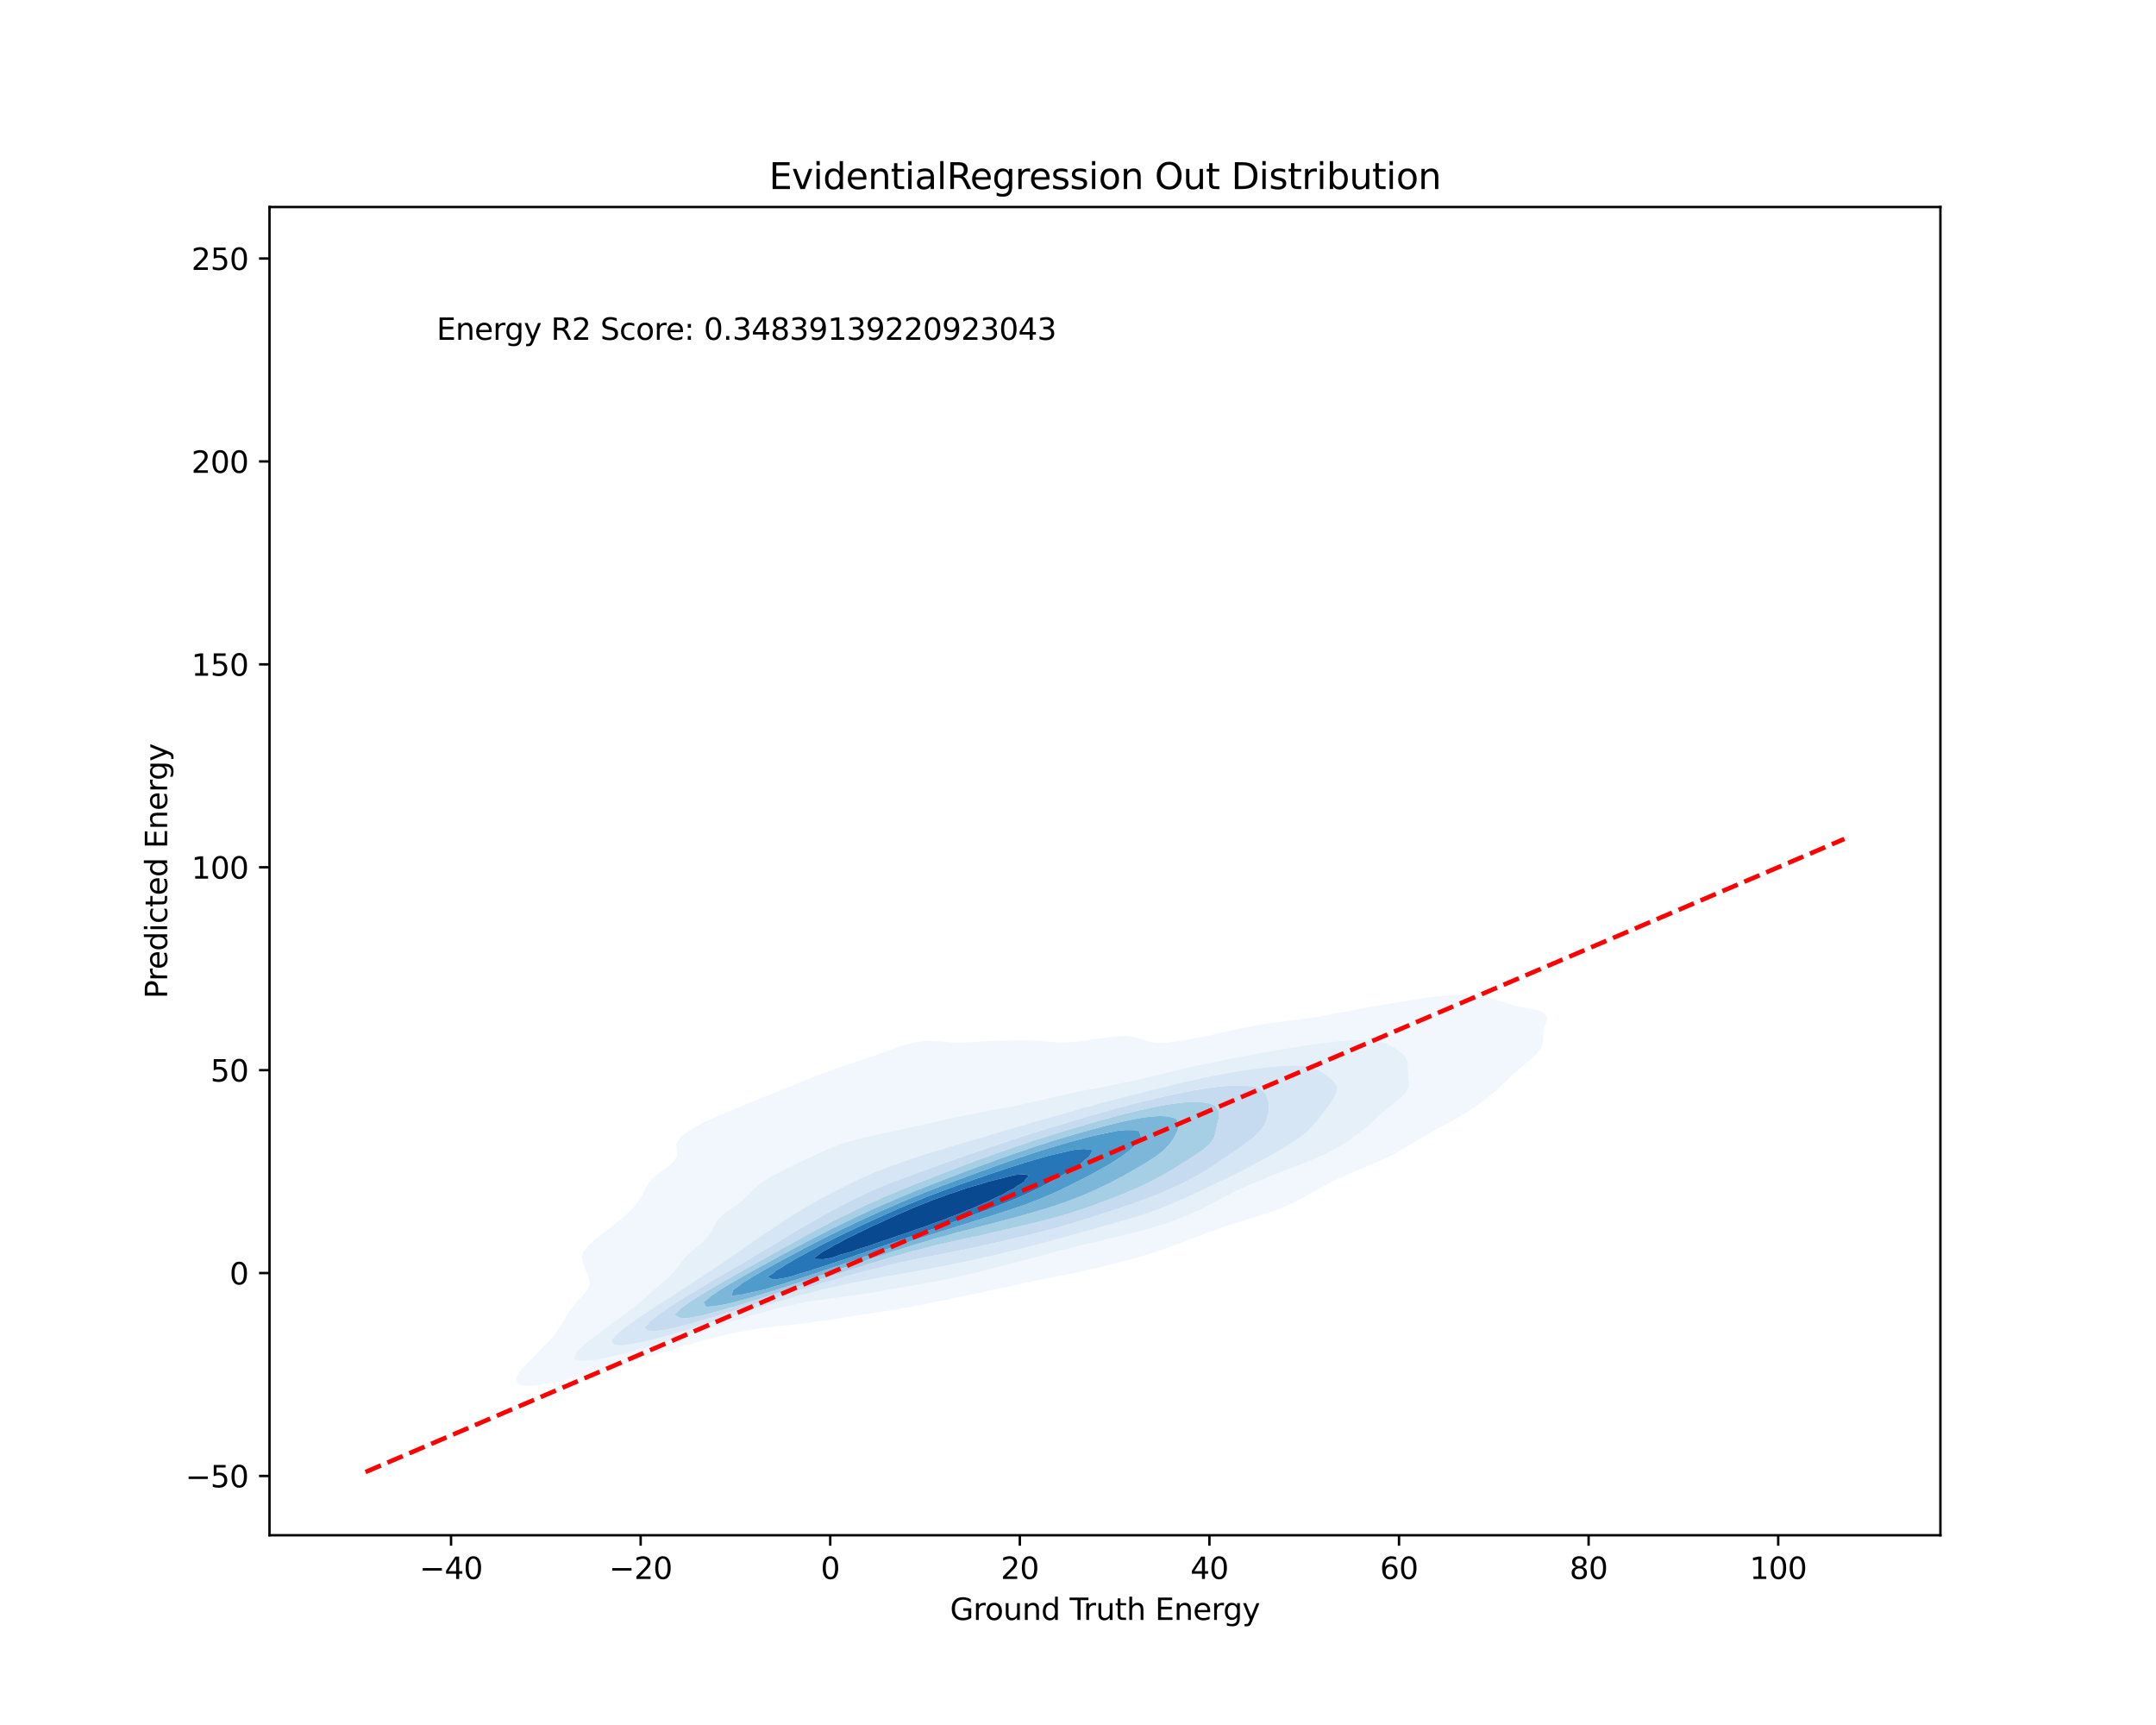 <?xml version="1.0" encoding="utf-8" standalone="no"?>
<!DOCTYPE svg PUBLIC "-//W3C//DTD SVG 1.1//EN"
  "http://www.w3.org/Graphics/SVG/1.1/DTD/svg11.dtd">
<svg xmlns:xlink="http://www.w3.org/1999/xlink" width="720pt" height="576pt" viewBox="0 0 720 576" xmlns="http://www.w3.org/2000/svg" version="1.1">
 <defs>
  <style type="text/css">*{stroke-linejoin: round; stroke-linecap: butt}</style>
 </defs>
 <g id="figure_1">
  <g id="patch_1">
   <path d="M 0 576 
L 720 576 
L 720 0 
L 0 0 
z
" style="fill: #ffffff"/>
  </g>
  <g id="axes_1">
   <g id="patch_2">
    <path d="M 90 512.64 
L 648 512.64 
L 648 69.12 
L 90 69.12 
z
" style="fill: #ffffff"/>
   </g>
   <g id="QuadContourSet_1">
    <path d="M 174.121 462.6 
L 176.925 462.752 
L 179.729 462.516 
L 181.036 462.278 
L 182.533 462.068 
L 185.337 461.589 
L 188.141 461.013 
L 190.945 460.236 
L 191.164 460.164 
L 193.749 459.618 
L 196.553 458.904 
L 199.018 458.051 
L 199.357 457.975 
L 202.161 457.329 
L 204.965 456.459 
L 206.336 455.937 
L 207.769 455.61 
L 210.573 454.87 
L 213.313 453.823 
L 213.377 453.808 
L 216.181 453.175 
L 218.985 452.28 
L 220.458 451.709 
L 221.789 451.408 
L 224.593 450.663 
L 227.397 449.596 
L 227.397 449.596 
L 230.201 448.989 
L 233.005 448.158 
L 234.946 447.482 
L 235.809 447.299 
L 238.613 446.692 
L 241.417 445.931 
L 243.424 445.368 
L 244.221 445.226 
L 247.025 444.761 
L 249.829 444.254 
L 252.633 443.761 
L 255.437 443.322 
L 255.959 443.254 
L 258.241 443.03 
L 261.045 442.748 
L 263.849 442.455 
L 266.653 442.142 
L 269.457 441.793 
L 272.261 441.393 
L 273.812 441.141 
L 275.065 440.984 
L 277.869 440.598 
L 280.673 440.174 
L 283.477 439.71 
L 286.281 439.204 
L 287.242 439.027 
L 289.085 438.774 
L 291.889 438.385 
L 294.693 437.976 
L 297.497 437.526 
L 300.302 437.008 
L 300.765 436.913 
L 303.106 436.569 
L 305.91 436.094 
L 308.714 435.535 
L 311.518 434.87 
L 311.805 434.799 
L 314.322 434.347 
L 317.126 433.794 
L 319.93 433.168 
L 321.929 432.686 
L 322.734 432.541 
L 325.538 432.037 
L 328.342 431.458 
L 331.146 430.797 
L 332.067 430.572 
L 333.95 430.214 
L 336.754 429.627 
L 339.558 428.98 
L 341.706 428.458 
L 342.362 428.329 
L 345.166 427.785 
L 347.97 427.221 
L 350.774 426.634 
L 352.126 426.344 
L 353.578 426.084 
L 356.382 425.561 
L 359.186 424.991 
L 361.99 424.358 
L 362.506 424.231 
L 364.794 423.745 
L 367.598 423.102 
L 370.402 422.393 
L 371.397 422.117 
L 373.206 421.676 
L 376.01 420.956 
L 378.814 420.144 
L 379.261 420.003 
L 381.618 419.357 
L 384.422 418.501 
L 386.154 417.889 
L 387.226 417.56 
L 390.03 416.621 
L 392.181 415.776 
L 392.834 415.552 
L 395.638 414.535 
L 397.744 413.662 
L 398.442 413.409 
L 401.246 412.372 
L 403.287 411.548 
L 404.05 411.279 
L 406.854 410.314 
L 409.257 409.434 
L 409.658 409.305 
L 412.462 408.466 
L 415.266 407.566 
L 416.04 407.321 
L 418.07 406.743 
L 420.874 405.879 
L 422.834 405.207 
L 423.678 404.932 
L 426.482 403.935 
L 428.523 403.093 
L 429.286 402.777 
L 432.09 401.493 
L 433.098 400.979 
L 434.894 400.055 
L 436.964 398.865 
L 437.698 398.47 
L 440.503 396.847 
L 440.66 396.752 
L 443.307 395.414 
L 444.722 394.638 
L 446.111 394.02 
L 448.915 392.674 
L 449.223 392.524 
L 451.719 391.524 
L 454.179 390.41 
L 454.523 390.272 
L 457.327 389.16 
L 459.262 388.297 
L 460.131 387.925 
L 462.935 386.661 
L 463.905 386.183 
L 465.739 385.277 
L 467.858 384.069 
L 468.543 383.684 
L 471.334 381.955 
L 471.347 381.948 
L 474.151 380.3 
L 474.872 379.842 
L 476.955 378.668 
L 478.595 377.728 
L 479.759 377.079 
L 482.478 375.614 
L 482.563 375.564 
L 485.367 374.03 
L 486.384 373.5 
L 488.171 372.401 
L 489.921 371.387 
L 490.975 370.652 
L 493.039 369.273 
L 493.779 368.717 
L 495.892 367.159 
L 496.583 366.611 
L 498.552 365.045 
L 499.387 364.317 
L 500.951 362.932 
L 502.191 361.744 
L 503.137 360.818 
L 504.995 359.056 
L 505.358 358.704 
L 507.79 356.59 
L 507.799 356.582 
L 510.35 354.477 
L 510.603 354.222 
L 512.709 352.363 
L 513.407 351.458 
L 514.509 350.249 
L 515.367 348.135 
L 515.316 346.022 
L 515.4 343.908 
L 516.191 341.794 
L 516.211 341.712 
L 516.752 339.68 
L 516.211 338.946 
L 514.517 337.567 
L 513.407 337.272 
L 510.603 336.772 
L 507.799 336.305 
L 504.995 335.622 
L 504.501 335.453 
L 502.191 334.595 
L 499.387 333.721 
L 497.707 333.339 
L 496.583 333.146 
L 493.779 332.744 
L 490.975 332.442 
L 488.171 332.283 
L 485.367 332.289 
L 482.563 332.442 
L 479.759 332.705 
L 476.955 333.054 
L 475.099 333.339 
L 474.151 333.477 
L 471.347 333.912 
L 468.543 334.349 
L 465.739 334.809 
L 462.935 335.322 
L 462.278 335.453 
L 460.131 335.798 
L 457.327 336.256 
L 454.523 336.76 
L 451.719 337.35 
L 450.739 337.567 
L 448.915 337.869 
L 446.111 338.351 
L 443.307 338.883 
L 440.503 339.445 
L 439.233 339.68 
L 437.698 339.887 
L 434.894 340.247 
L 432.09 340.603 
L 429.286 340.954 
L 426.482 341.32 
L 423.678 341.734 
L 423.335 341.794 
L 420.874 342.133 
L 418.07 342.602 
L 415.266 343.157 
L 412.462 343.81 
L 412.082 343.908 
L 409.658 344.413 
L 406.854 345.029 
L 404.05 345.684 
L 402.632 346.022 
L 401.246 346.293 
L 398.442 346.797 
L 395.638 347.275 
L 392.834 347.721 
L 390.03 348.098 
L 389.231 348.135 
L 387.226 348.206 
L 385.778 348.135 
L 384.422 347.968 
L 381.618 347.116 
L 378.814 346.268 
L 376.835 346.022 
L 376.01 345.963 
L 373.454 346.022 
L 373.206 346.029 
L 370.402 346.327 
L 367.598 346.699 
L 364.794 347.087 
L 361.99 347.465 
L 359.186 347.803 
L 356.382 348.035 
L 353.578 348.055 
L 350.774 347.847 
L 347.97 347.581 
L 345.166 347.409 
L 342.362 347.347 
L 339.558 347.353 
L 336.754 347.396 
L 333.95 347.471 
L 331.146 347.58 
L 328.342 347.722 
L 325.538 347.881 
L 322.734 348.028 
L 319.93 348.103 
L 317.126 348.015 
L 314.322 347.754 
L 311.518 347.541 
L 308.714 347.6 
L 305.91 347.951 
L 305.038 348.135 
L 303.106 348.575 
L 300.302 349.439 
L 298.151 350.249 
L 297.497 350.455 
L 294.693 351.458 
L 292.505 352.363 
L 291.889 352.544 
L 289.085 353.437 
L 286.281 354.461 
L 286.24 354.477 
L 283.477 355.324 
L 280.673 356.289 
L 279.846 356.59 
L 277.869 357.279 
L 275.065 358.31 
L 274.04 358.704 
L 272.261 359.395 
L 269.457 360.531 
L 268.795 360.818 
L 266.653 361.639 
L 263.849 362.855 
L 263.688 362.932 
L 261.045 363.889 
L 258.426 365.045 
L 258.241 365.108 
L 255.437 366.13 
L 253.085 367.159 
L 252.633 367.331 
L 249.829 368.416 
L 247.823 369.273 
L 247.025 369.604 
L 244.221 370.749 
L 242.683 371.387 
L 241.417 371.926 
L 238.613 373.136 
L 237.786 373.5 
L 235.809 374.404 
L 233.425 375.614 
L 233.005 375.845 
L 230.201 377.49 
L 229.838 377.728 
L 227.397 379.638 
L 227.148 379.842 
L 225.805 381.955 
L 226.029 384.069 
L 226.094 386.183 
L 224.593 388.121 
L 224.476 388.297 
L 221.803 390.41 
L 221.789 390.422 
L 218.985 392.506 
L 218.96 392.524 
L 216.765 394.638 
L 216.181 395.689 
L 215.582 396.752 
L 214.567 398.865 
L 213.377 400.851 
L 213.3 400.979 
L 211.553 403.093 
L 210.573 404.121 
L 209.471 405.207 
L 207.769 406.698 
L 207.038 407.321 
L 204.965 408.987 
L 204.412 409.434 
L 202.161 411.198 
L 201.721 411.548 
L 199.357 413.41 
L 199.036 413.662 
L 196.573 415.776 
L 196.553 415.803 
L 194.777 417.889 
L 194.266 420.003 
L 194.857 422.117 
L 195.657 424.231 
L 196.529 426.344 
L 196.553 426.436 
L 196.965 428.458 
L 196.553 429.64 
L 196.235 430.572 
L 194.506 432.686 
L 193.749 433.502 
L 192.527 434.799 
L 190.945 436.762 
L 190.816 436.913 
L 189.38 439.027 
L 188.206 441.141 
L 188.141 441.258 
L 186.903 443.254 
L 185.475 445.368 
L 185.337 445.525 
L 183.578 447.482 
L 182.533 448.563 
L 181.544 449.596 
L 179.729 451.501 
L 179.539 451.709 
L 177.401 453.823 
L 176.925 454.318 
L 175.323 455.937 
L 174.121 457.39 
L 173.513 458.051 
L 172.236 460.164 
L 173.03 462.278 
z
M 191.713 453.823 
L 192.293 451.709 
L 193.749 450.327 
L 194.365 449.596 
L 196.553 447.832 
L 196.937 447.482 
L 199.357 445.657 
L 199.724 445.368 
L 202.161 443.57 
L 202.597 443.254 
L 204.965 441.501 
L 205.484 441.141 
L 207.769 439.414 
L 208.332 439.027 
L 210.573 437.271 
L 211.083 436.913 
L 213.377 435.03 
L 213.691 434.799 
L 216.181 432.686 
L 216.181 432.686 
L 218.562 430.572 
L 218.985 430.195 
L 221.008 428.458 
L 221.789 427.726 
L 223.36 426.344 
L 224.593 425.008 
L 225.37 424.231 
L 226.982 422.117 
L 227.397 421.611 
L 228.668 420.003 
L 230.201 418.546 
L 230.863 417.889 
L 233.005 416.078 
L 233.363 415.776 
L 235.705 413.662 
L 235.809 413.512 
L 237.39 411.548 
L 238.386 409.434 
L 238.613 409.009 
L 239.569 407.321 
L 241.417 405.54 
L 241.787 405.207 
L 244.221 403.479 
L 244.83 403.093 
L 247.025 401.5 
L 247.847 400.979 
L 249.829 399.06 
L 250.046 398.865 
L 252.012 396.752 
L 252.633 396.281 
L 254.619 394.638 
L 255.437 394.152 
L 258.05 392.524 
L 258.241 392.422 
L 261.045 390.988 
L 262.15 390.41 
L 263.849 389.566 
L 266.515 388.297 
L 266.653 388.224 
L 269.457 386.878 
L 271.034 386.183 
L 272.261 385.563 
L 275.065 384.294 
L 275.638 384.069 
L 277.869 383.085 
L 280.673 382.02 
L 280.879 381.955 
L 283.477 381.103 
L 286.281 380.313 
L 288.341 379.842 
L 289.085 379.667 
L 291.889 379.032 
L 294.693 378.444 
L 297.497 377.909 
L 298.406 377.728 
L 300.302 377.281 
L 303.106 376.635 
L 305.91 376.034 
L 307.911 375.614 
L 308.714 375.413 
L 311.518 374.733 
L 314.322 374.106 
L 317.126 373.534 
L 317.296 373.5 
L 319.93 372.894 
L 322.734 372.284 
L 325.538 371.742 
L 327.649 371.387 
L 328.342 371.249 
L 331.146 370.678 
L 333.95 370.151 
L 336.754 369.658 
L 338.872 369.273 
L 339.558 369.131 
L 342.362 368.488 
L 345.166 367.859 
L 347.97 367.23 
L 348.266 367.159 
L 350.774 366.549 
L 353.578 365.905 
L 356.382 365.291 
L 357.541 365.045 
L 359.186 364.697 
L 361.99 364.127 
L 364.794 363.579 
L 367.598 363.054 
L 368.254 362.932 
L 370.402 362.494 
L 373.206 361.911 
L 376.01 361.333 
L 378.609 360.818 
L 378.814 360.77 
L 381.618 360.082 
L 384.422 359.414 
L 387.226 358.792 
L 387.625 358.704 
L 390.03 358.07 
L 392.834 357.382 
L 395.638 356.764 
L 396.464 356.59 
L 398.442 356.097 
L 401.246 355.451 
L 404.05 354.875 
L 406.177 354.477 
L 406.854 354.322 
L 409.658 353.713 
L 412.462 353.167 
L 415.266 352.674 
L 417.144 352.363 
L 418.07 352.175 
L 420.874 351.632 
L 423.678 351.132 
L 426.482 350.661 
L 429.014 350.249 
L 429.286 350.198 
L 432.09 349.697 
L 434.894 349.242 
L 437.698 348.822 
L 440.503 348.433 
L 442.849 348.135 
L 443.307 348.071 
L 446.111 347.734 
L 448.915 347.463 
L 451.719 347.279 
L 454.523 347.209 
L 457.327 347.3 
L 460.131 347.634 
L 462.279 348.135 
L 462.935 348.406 
L 465.739 349.884 
L 466.367 350.249 
L 468.543 351.934 
L 469.012 352.363 
L 470.048 354.477 
L 470.201 356.59 
L 470.238 358.704 
L 470.536 360.818 
L 470.549 362.932 
L 469.357 365.045 
L 468.543 365.778 
L 467.139 367.159 
L 465.739 368.263 
L 464.517 369.273 
L 462.935 370.572 
L 461.967 371.387 
L 460.131 373.029 
L 459.623 373.5 
L 457.327 375.573 
L 457.284 375.614 
L 454.746 377.728 
L 454.523 377.892 
L 451.934 379.842 
L 451.719 379.987 
L 448.915 381.874 
L 448.793 381.955 
L 446.111 383.53 
L 445.164 384.069 
L 443.307 384.997 
L 440.815 386.183 
L 440.503 386.319 
L 437.698 387.512 
L 435.79 388.297 
L 434.894 388.653 
L 432.09 389.743 
L 430.346 390.41 
L 429.286 390.83 
L 426.482 391.91 
L 424.864 392.524 
L 423.678 393.02 
L 420.874 394.146 
L 419.64 394.638 
L 418.07 395.358 
L 415.266 396.559 
L 414.822 396.752 
L 412.462 397.955 
L 410.518 398.865 
L 409.658 399.336 
L 406.854 400.796 
L 406.487 400.979 
L 404.05 402.297 
L 402.475 403.093 
L 401.246 403.697 
L 398.442 405.006 
L 397.995 405.207 
L 395.638 406.218 
L 392.834 407.297 
L 392.77 407.321 
L 390.03 408.326 
L 387.226 409.212 
L 386.469 409.434 
L 384.422 410.079 
L 381.618 410.849 
L 378.814 411.528 
L 378.729 411.548 
L 376.01 412.28 
L 373.206 412.952 
L 370.402 413.575 
L 370.02 413.662 
L 367.598 414.306 
L 364.794 414.994 
L 361.99 415.632 
L 361.369 415.776 
L 359.186 416.378 
L 356.382 417.091 
L 353.578 417.745 
L 352.973 417.889 
L 350.774 418.52 
L 347.97 419.258 
L 345.166 419.941 
L 344.915 420.003 
L 342.362 420.76 
L 339.558 421.508 
L 337.111 422.117 
L 336.754 422.223 
L 333.95 423.016 
L 331.146 423.725 
L 329.001 424.231 
L 328.342 424.411 
L 325.538 425.122 
L 322.734 425.765 
L 319.966 426.344 
L 319.93 426.353 
L 317.126 426.98 
L 314.322 427.552 
L 311.518 428.073 
L 309.26 428.458 
L 308.714 428.566 
L 305.91 429.107 
L 303.106 429.616 
L 300.302 430.096 
L 297.497 430.551 
L 297.369 430.572 
L 294.693 431.069 
L 291.889 431.548 
L 289.085 431.986 
L 286.281 432.385 
L 283.946 432.686 
L 283.477 432.757 
L 280.673 433.171 
L 277.869 433.569 
L 275.065 433.962 
L 272.261 434.355 
L 269.457 434.735 
L 269.055 434.799 
L 266.653 435.343 
L 263.849 436.003 
L 261.045 436.598 
L 259.499 436.913 
L 258.241 437.298 
L 255.437 438.153 
L 252.633 438.828 
L 251.793 439.027 
L 249.829 439.725 
L 247.025 440.567 
L 244.649 441.141 
L 244.221 441.296 
L 241.417 442.302 
L 238.613 443.053 
L 237.835 443.254 
L 235.809 444.015 
L 233.005 444.861 
L 231.021 445.368 
L 230.201 445.676 
L 227.397 446.618 
L 224.593 447.349 
L 224.077 447.482 
L 221.789 448.296 
L 218.985 449.082 
L 216.925 449.596 
L 216.181 449.855 
L 213.377 450.7 
L 210.573 451.394 
L 209.238 451.709 
L 207.769 452.155 
L 204.965 452.837 
L 202.161 453.425 
L 200.151 453.823 
L 199.357 454.003 
L 196.553 454.379 
L 193.749 454.419 
z
" clip-path="url(#p179d617ecf)" style="fill: #f2f7fd"/>
    <path d="M 193.749 454.419 
L 196.553 454.379 
L 199.357 454.003 
L 200.151 453.823 
L 202.161 453.425 
L 204.965 452.837 
L 207.769 452.155 
L 209.238 451.709 
L 210.573 451.394 
L 213.377 450.7 
L 216.181 449.855 
L 216.925 449.596 
L 218.985 449.082 
L 221.789 448.296 
L 224.077 447.482 
L 224.593 447.349 
L 227.397 446.618 
L 230.201 445.676 
L 231.021 445.368 
L 233.005 444.861 
L 235.809 444.015 
L 237.835 443.254 
L 238.613 443.053 
L 241.417 442.302 
L 244.221 441.296 
L 244.649 441.141 
L 247.025 440.567 
L 249.829 439.725 
L 251.793 439.027 
L 252.633 438.828 
L 255.437 438.153 
L 258.241 437.298 
L 259.499 436.913 
L 261.045 436.598 
L 263.849 436.003 
L 266.653 435.343 
L 269.055 434.799 
L 269.457 434.735 
L 272.261 434.355 
L 275.065 433.962 
L 277.869 433.569 
L 280.673 433.171 
L 283.477 432.757 
L 283.946 432.686 
L 286.281 432.385 
L 289.085 431.986 
L 291.889 431.548 
L 294.693 431.069 
L 297.369 430.572 
L 297.497 430.551 
L 300.302 430.096 
L 303.106 429.616 
L 305.91 429.107 
L 308.714 428.566 
L 309.26 428.458 
L 311.518 428.073 
L 314.322 427.552 
L 317.126 426.98 
L 319.93 426.353 
L 319.966 426.344 
L 322.734 425.765 
L 325.538 425.122 
L 328.342 424.411 
L 329.001 424.231 
L 331.146 423.725 
L 333.95 423.016 
L 336.754 422.223 
L 337.111 422.117 
L 339.558 421.508 
L 342.362 420.76 
L 344.915 420.003 
L 345.166 419.941 
L 347.97 419.258 
L 350.774 418.52 
L 352.973 417.889 
L 353.578 417.745 
L 356.382 417.091 
L 359.186 416.378 
L 361.369 415.776 
L 361.99 415.632 
L 364.794 414.994 
L 367.598 414.306 
L 370.02 413.662 
L 370.402 413.575 
L 373.206 412.952 
L 376.01 412.28 
L 378.729 411.548 
L 378.814 411.528 
L 381.618 410.849 
L 384.422 410.079 
L 386.469 409.434 
L 387.226 409.212 
L 390.03 408.326 
L 392.77 407.321 
L 392.834 407.297 
L 395.638 406.218 
L 397.995 405.207 
L 398.442 405.006 
L 401.246 403.697 
L 402.475 403.093 
L 404.05 402.297 
L 406.487 400.979 
L 406.854 400.796 
L 409.658 399.336 
L 410.518 398.865 
L 412.462 397.955 
L 414.822 396.752 
L 415.266 396.559 
L 418.07 395.358 
L 419.64 394.638 
L 420.874 394.146 
L 423.678 393.02 
L 424.864 392.524 
L 426.482 391.91 
L 429.286 390.83 
L 430.346 390.41 
L 432.09 389.743 
L 434.894 388.653 
L 435.79 388.297 
L 437.698 387.512 
L 440.503 386.319 
L 440.815 386.183 
L 443.307 384.997 
L 445.164 384.069 
L 446.111 383.53 
L 448.793 381.955 
L 448.915 381.874 
L 451.719 379.987 
L 451.934 379.842 
L 454.523 377.892 
L 454.746 377.728 
L 457.284 375.614 
L 457.327 375.573 
L 459.623 373.5 
L 460.131 373.029 
L 461.967 371.387 
L 462.935 370.572 
L 464.517 369.273 
L 465.739 368.263 
L 467.139 367.159 
L 468.543 365.778 
L 469.357 365.045 
L 470.549 362.932 
L 470.536 360.818 
L 470.238 358.704 
L 470.201 356.59 
L 470.048 354.477 
L 469.012 352.363 
L 468.543 351.934 
L 466.367 350.249 
L 465.739 349.884 
L 462.935 348.406 
L 462.279 348.135 
L 460.131 347.634 
L 457.327 347.3 
L 454.523 347.209 
L 451.719 347.279 
L 448.915 347.463 
L 446.111 347.734 
L 443.307 348.071 
L 442.849 348.135 
L 440.503 348.433 
L 437.698 348.822 
L 434.894 349.242 
L 432.09 349.697 
L 429.286 350.198 
L 429.014 350.249 
L 426.482 350.661 
L 423.678 351.132 
L 420.874 351.632 
L 418.07 352.175 
L 417.144 352.363 
L 415.266 352.674 
L 412.462 353.167 
L 409.658 353.713 
L 406.854 354.322 
L 406.177 354.477 
L 404.05 354.875 
L 401.246 355.451 
L 398.442 356.097 
L 396.464 356.59 
L 395.638 356.764 
L 392.834 357.382 
L 390.03 358.07 
L 387.625 358.704 
L 387.226 358.792 
L 384.422 359.414 
L 381.618 360.082 
L 378.814 360.77 
L 378.609 360.818 
L 376.01 361.333 
L 373.206 361.911 
L 370.402 362.494 
L 368.254 362.932 
L 367.598 363.054 
L 364.794 363.579 
L 361.99 364.127 
L 359.186 364.697 
L 357.541 365.045 
L 356.382 365.291 
L 353.578 365.905 
L 350.774 366.549 
L 348.266 367.159 
L 347.97 367.23 
L 345.166 367.859 
L 342.362 368.488 
L 339.558 369.131 
L 338.872 369.273 
L 336.754 369.658 
L 333.95 370.151 
L 331.146 370.678 
L 328.342 371.249 
L 327.649 371.387 
L 325.538 371.742 
L 322.734 372.284 
L 319.93 372.894 
L 317.296 373.5 
L 317.126 373.534 
L 314.322 374.106 
L 311.518 374.733 
L 308.714 375.413 
L 307.911 375.614 
L 305.91 376.034 
L 303.106 376.635 
L 300.302 377.281 
L 298.406 377.728 
L 297.497 377.909 
L 294.693 378.444 
L 291.889 379.032 
L 289.085 379.667 
L 288.341 379.842 
L 286.281 380.313 
L 283.477 381.103 
L 280.879 381.955 
L 280.673 382.02 
L 277.869 383.085 
L 275.638 384.069 
L 275.065 384.294 
L 272.261 385.563 
L 271.034 386.183 
L 269.457 386.878 
L 266.653 388.224 
L 266.515 388.297 
L 263.849 389.566 
L 262.15 390.41 
L 261.045 390.988 
L 258.241 392.422 
L 258.05 392.524 
L 255.437 394.152 
L 254.619 394.638 
L 252.633 396.281 
L 252.012 396.752 
L 250.046 398.865 
L 249.829 399.06 
L 247.847 400.979 
L 247.025 401.5 
L 244.83 403.093 
L 244.221 403.479 
L 241.787 405.207 
L 241.417 405.54 
L 239.569 407.321 
L 238.613 409.009 
L 238.386 409.434 
L 237.39 411.548 
L 235.809 413.512 
L 235.705 413.662 
L 233.363 415.776 
L 233.005 416.078 
L 230.863 417.889 
L 230.201 418.546 
L 228.668 420.003 
L 227.397 421.611 
L 226.982 422.117 
L 225.37 424.231 
L 224.593 425.008 
L 223.36 426.344 
L 221.789 427.726 
L 221.008 428.458 
L 218.985 430.195 
L 218.562 430.572 
L 216.181 432.686 
L 216.181 432.686 
L 213.691 434.799 
L 213.377 435.03 
L 211.083 436.913 
L 210.573 437.271 
L 208.332 439.027 
L 207.769 439.414 
L 205.484 441.141 
L 204.965 441.501 
L 202.597 443.254 
L 202.161 443.57 
L 199.724 445.368 
L 199.357 445.657 
L 196.937 447.482 
L 196.553 447.832 
L 194.365 449.596 
L 193.749 450.327 
L 192.293 451.709 
L 191.713 453.823 
z
M 204.108 447.482 
L 204.965 446.686 
L 206.066 445.368 
L 207.769 444.07 
L 208.698 443.254 
L 210.573 441.931 
L 211.63 441.141 
L 213.377 439.942 
L 214.718 439.027 
L 216.181 438.028 
L 217.908 436.913 
L 218.985 436.17 
L 221.176 434.799 
L 221.789 434.369 
L 224.505 432.686 
L 224.593 432.622 
L 227.397 430.77 
L 227.733 430.572 
L 230.201 428.902 
L 230.951 428.458 
L 233.005 427.054 
L 234.178 426.344 
L 235.809 425.213 
L 237.397 424.231 
L 238.613 423.362 
L 240.571 422.117 
L 241.417 421.489 
L 243.669 420.003 
L 244.221 419.583 
L 246.697 417.889 
L 247.025 417.645 
L 249.73 415.776 
L 249.829 415.705 
L 252.633 413.774 
L 252.806 413.662 
L 255.437 411.878 
L 255.952 411.548 
L 258.241 410.007 
L 259.14 409.434 
L 261.045 408.14 
L 262.325 407.321 
L 263.849 406.293 
L 265.555 405.207 
L 266.653 404.507 
L 268.986 403.093 
L 269.457 402.816 
L 272.261 401.21 
L 272.678 400.979 
L 275.065 399.648 
L 276.584 398.865 
L 277.869 398.151 
L 280.673 396.777 
L 280.727 396.752 
L 283.477 395.291 
L 284.936 394.638 
L 286.281 393.931 
L 289.085 392.706 
L 289.54 392.524 
L 291.889 391.447 
L 294.693 390.41 
L 294.693 390.41 
L 297.497 389.282 
L 300.302 388.343 
L 300.444 388.297 
L 303.106 387.315 
L 305.91 386.417 
L 306.682 386.183 
L 308.714 385.473 
L 311.518 384.591 
L 313.366 384.069 
L 314.322 383.755 
L 317.126 382.871 
L 319.93 382.107 
L 320.499 381.955 
L 322.734 381.245 
L 325.538 380.424 
L 327.759 379.842 
L 328.342 379.658 
L 331.146 378.753 
L 333.95 377.973 
L 334.863 377.728 
L 336.754 377.106 
L 339.558 376.265 
L 342.088 375.614 
L 342.362 375.526 
L 345.166 374.62 
L 347.97 373.859 
L 349.401 373.5 
L 350.774 373.056 
L 353.578 372.216 
L 356.382 371.511 
L 356.879 371.387 
L 359.186 370.637 
L 361.99 369.856 
L 364.415 369.273 
L 364.794 369.154 
L 367.598 368.293 
L 370.402 367.58 
L 372.234 367.159 
L 373.206 366.872 
L 376.01 366.09 
L 378.814 365.425 
L 380.542 365.045 
L 381.618 364.739 
L 384.422 363.986 
L 387.226 363.332 
L 389.073 362.932 
L 390.03 362.661 
L 392.834 361.923 
L 395.638 361.282 
L 397.865 360.818 
L 398.442 360.665 
L 401.246 359.984 
L 404.05 359.399 
L 406.854 358.88 
L 407.883 358.704 
L 409.658 358.343 
L 412.462 357.847 
L 415.266 357.41 
L 418.07 357.012 
L 420.874 356.64 
L 421.311 356.59 
L 423.678 356.3 
L 426.482 356.03 
L 429.286 355.841 
L 432.09 355.76 
L 434.894 355.847 
L 437.698 356.231 
L 438.976 356.59 
L 440.503 357.367 
L 442.51 358.704 
L 443.307 359.306 
L 445.215 360.818 
L 446.111 362.164 
L 446.503 362.932 
L 446.3 365.045 
L 446.111 365.39 
L 445.222 367.159 
L 443.684 369.273 
L 443.307 369.752 
L 442.058 371.387 
L 440.503 373.36 
L 440.395 373.5 
L 438.674 375.614 
L 437.698 376.612 
L 436.611 377.728 
L 434.894 379.136 
L 434.035 379.842 
L 432.09 381.168 
L 430.951 381.955 
L 429.286 382.96 
L 427.512 384.069 
L 426.482 384.636 
L 423.835 386.183 
L 423.678 386.261 
L 420.874 387.776 
L 419.979 388.297 
L 418.07 389.242 
L 415.881 390.41 
L 415.266 390.698 
L 412.462 392.094 
L 411.645 392.524 
L 409.658 393.483 
L 407.307 394.638 
L 406.854 394.856 
L 404.05 396.207 
L 402.899 396.752 
L 401.246 397.555 
L 398.442 398.821 
L 398.342 398.865 
L 395.638 400.141 
L 393.638 400.979 
L 392.834 401.354 
L 390.03 402.547 
L 388.583 403.093 
L 387.226 403.651 
L 384.422 404.686 
L 382.83 405.207 
L 381.618 405.624 
L 378.814 406.523 
L 376.01 407.32 
L 376.009 407.321 
L 373.206 408.152 
L 370.402 408.936 
L 368.56 409.434 
L 367.598 409.709 
L 364.794 410.521 
L 361.99 411.293 
L 361.056 411.548 
L 359.186 412.095 
L 356.382 412.887 
L 353.578 413.625 
L 353.436 413.662 
L 350.774 414.419 
L 347.97 415.163 
L 345.519 415.776 
L 345.166 415.873 
L 342.362 416.624 
L 339.558 417.325 
L 337.146 417.889 
L 336.754 417.992 
L 333.95 418.699 
L 331.146 419.354 
L 328.342 419.959 
L 328.13 420.003 
L 325.538 420.619 
L 322.734 421.234 
L 319.93 421.799 
L 318.266 422.117 
L 317.126 422.367 
L 314.322 422.946 
L 311.518 423.479 
L 308.714 423.98 
L 307.25 424.231 
L 305.91 424.492 
L 303.106 425.016 
L 300.302 425.518 
L 297.497 425.998 
L 295.349 426.344 
L 294.693 426.469 
L 291.889 427.028 
L 289.085 427.583 
L 286.281 428.104 
L 284.248 428.458 
L 283.477 428.628 
L 280.673 429.308 
L 277.869 429.938 
L 275.065 430.487 
L 274.669 430.572 
L 272.261 431.274 
L 269.457 432.018 
L 266.653 432.642 
L 266.474 432.686 
L 263.849 433.578 
L 261.045 434.356 
L 259.268 434.799 
L 258.241 435.162 
L 255.437 436.091 
L 252.633 436.824 
L 252.302 436.913 
L 249.829 437.825 
L 247.025 438.646 
L 245.619 439.027 
L 244.221 439.546 
L 241.417 440.45 
L 238.875 441.141 
L 238.613 441.238 
L 235.809 442.216 
L 233.005 443.003 
L 232.085 443.254 
L 230.201 443.908 
L 227.397 444.719 
L 224.955 445.368 
L 224.593 445.49 
L 221.789 446.315 
L 218.985 447.018 
L 217.103 447.482 
L 216.181 447.742 
L 213.377 448.358 
L 210.573 448.855 
L 207.769 449.252 
L 204.965 449.081 
z
" clip-path="url(#p179d617ecf)" style="fill: #e6f0f9"/>
    <path d="M 204.965 449.081 
L 207.769 449.252 
L 210.573 448.855 
L 213.377 448.358 
L 216.181 447.742 
L 217.103 447.482 
L 218.985 447.018 
L 221.789 446.315 
L 224.593 445.49 
L 224.955 445.368 
L 227.397 444.719 
L 230.201 443.908 
L 232.085 443.254 
L 233.005 443.003 
L 235.809 442.216 
L 238.613 441.238 
L 238.875 441.141 
L 241.417 440.45 
L 244.221 439.546 
L 245.619 439.027 
L 247.025 438.646 
L 249.829 437.825 
L 252.302 436.913 
L 252.633 436.824 
L 255.437 436.091 
L 258.241 435.162 
L 259.268 434.799 
L 261.045 434.356 
L 263.849 433.578 
L 266.474 432.686 
L 266.653 432.642 
L 269.457 432.018 
L 272.261 431.274 
L 274.669 430.572 
L 275.065 430.487 
L 277.869 429.938 
L 280.673 429.308 
L 283.477 428.628 
L 284.248 428.458 
L 286.281 428.104 
L 289.085 427.583 
L 291.889 427.028 
L 294.693 426.469 
L 295.349 426.344 
L 297.497 425.998 
L 300.302 425.518 
L 303.106 425.016 
L 305.91 424.492 
L 307.25 424.231 
L 308.714 423.98 
L 311.518 423.479 
L 314.322 422.946 
L 317.126 422.367 
L 318.266 422.117 
L 319.93 421.799 
L 322.734 421.234 
L 325.538 420.619 
L 328.13 420.003 
L 328.342 419.959 
L 331.146 419.354 
L 333.95 418.699 
L 336.754 417.992 
L 337.146 417.889 
L 339.558 417.325 
L 342.362 416.624 
L 345.166 415.873 
L 345.519 415.776 
L 347.97 415.163 
L 350.774 414.419 
L 353.436 413.662 
L 353.578 413.625 
L 356.382 412.887 
L 359.186 412.095 
L 361.056 411.548 
L 361.99 411.293 
L 364.794 410.521 
L 367.598 409.709 
L 368.56 409.434 
L 370.402 408.936 
L 373.206 408.152 
L 376.009 407.321 
L 376.01 407.32 
L 378.814 406.523 
L 381.618 405.624 
L 382.83 405.207 
L 384.422 404.686 
L 387.226 403.651 
L 388.583 403.093 
L 390.03 402.547 
L 392.834 401.354 
L 393.638 400.979 
L 395.638 400.141 
L 398.342 398.865 
L 398.442 398.821 
L 401.246 397.555 
L 402.899 396.752 
L 404.05 396.207 
L 406.854 394.856 
L 407.307 394.638 
L 409.658 393.483 
L 411.645 392.524 
L 412.462 392.094 
L 415.266 390.698 
L 415.881 390.41 
L 418.07 389.242 
L 419.979 388.297 
L 420.874 387.776 
L 423.678 386.261 
L 423.835 386.183 
L 426.482 384.636 
L 427.512 384.069 
L 429.286 382.96 
L 430.951 381.955 
L 432.09 381.168 
L 434.035 379.842 
L 434.894 379.136 
L 436.611 377.728 
L 437.698 376.612 
L 438.674 375.614 
L 440.395 373.5 
L 440.503 373.36 
L 442.058 371.387 
L 443.307 369.752 
L 443.684 369.273 
L 445.222 367.159 
L 446.111 365.39 
L 446.3 365.045 
L 446.503 362.932 
L 446.111 362.164 
L 445.215 360.818 
L 443.307 359.306 
L 442.51 358.704 
L 440.503 357.367 
L 438.976 356.59 
L 437.698 356.231 
L 434.894 355.847 
L 432.09 355.76 
L 429.286 355.841 
L 426.482 356.03 
L 423.678 356.3 
L 421.311 356.59 
L 420.874 356.64 
L 418.07 357.012 
L 415.266 357.41 
L 412.462 357.847 
L 409.658 358.343 
L 407.883 358.704 
L 406.854 358.88 
L 404.05 359.399 
L 401.246 359.984 
L 398.442 360.665 
L 397.865 360.818 
L 395.638 361.282 
L 392.834 361.923 
L 390.03 362.661 
L 389.073 362.932 
L 387.226 363.332 
L 384.422 363.986 
L 381.618 364.739 
L 380.542 365.045 
L 378.814 365.425 
L 376.01 366.09 
L 373.206 366.872 
L 372.234 367.159 
L 370.402 367.58 
L 367.598 368.293 
L 364.794 369.154 
L 364.415 369.273 
L 361.99 369.856 
L 359.186 370.637 
L 356.879 371.387 
L 356.382 371.511 
L 353.578 372.216 
L 350.774 373.056 
L 349.401 373.5 
L 347.97 373.859 
L 345.166 374.62 
L 342.362 375.526 
L 342.088 375.614 
L 339.558 376.265 
L 336.754 377.106 
L 334.863 377.728 
L 333.95 377.973 
L 331.146 378.753 
L 328.342 379.658 
L 327.759 379.842 
L 325.538 380.424 
L 322.734 381.245 
L 320.499 381.955 
L 319.93 382.107 
L 317.126 382.871 
L 314.322 383.755 
L 313.366 384.069 
L 311.518 384.591 
L 308.714 385.473 
L 306.682 386.183 
L 305.91 386.417 
L 303.106 387.315 
L 300.444 388.297 
L 300.302 388.343 
L 297.497 389.282 
L 294.693 390.41 
L 294.693 390.41 
L 291.889 391.447 
L 289.54 392.524 
L 289.085 392.706 
L 286.281 393.931 
L 284.936 394.638 
L 283.477 395.291 
L 280.727 396.752 
L 280.673 396.777 
L 277.869 398.151 
L 276.584 398.865 
L 275.065 399.648 
L 272.678 400.979 
L 272.261 401.21 
L 269.457 402.816 
L 268.986 403.093 
L 266.653 404.507 
L 265.555 405.207 
L 263.849 406.293 
L 262.325 407.321 
L 261.045 408.14 
L 259.14 409.434 
L 258.241 410.007 
L 255.952 411.548 
L 255.437 411.878 
L 252.806 413.662 
L 252.633 413.774 
L 249.829 415.705 
L 249.73 415.776 
L 247.025 417.645 
L 246.697 417.889 
L 244.221 419.583 
L 243.669 420.003 
L 241.417 421.489 
L 240.571 422.117 
L 238.613 423.362 
L 237.397 424.231 
L 235.809 425.213 
L 234.178 426.344 
L 233.005 427.054 
L 230.951 428.458 
L 230.201 428.902 
L 227.733 430.572 
L 227.397 430.77 
L 224.593 432.622 
L 224.505 432.686 
L 221.789 434.369 
L 221.176 434.799 
L 218.985 436.17 
L 217.908 436.913 
L 216.181 438.028 
L 214.718 439.027 
L 213.377 439.942 
L 211.63 441.141 
L 210.573 441.931 
L 208.698 443.254 
L 207.769 444.07 
L 206.066 445.368 
L 204.965 446.686 
L 204.108 447.482 
z
M 215.197 443.254 
L 216.181 442.33 
L 217.107 441.141 
L 218.985 439.747 
L 219.794 439.027 
L 221.789 437.68 
L 222.83 436.913 
L 224.593 435.774 
L 226.09 434.799 
L 227.397 433.97 
L 229.536 432.686 
L 230.201 432.263 
L 233.005 430.636 
L 233.114 430.572 
L 235.809 428.914 
L 236.625 428.458 
L 238.613 427.221 
L 240.205 426.344 
L 241.417 425.58 
L 243.859 424.231 
L 244.221 423.999 
L 247.025 422.342 
L 247.444 422.117 
L 249.829 420.631 
L 250.981 420.003 
L 252.633 418.954 
L 254.543 417.889 
L 255.437 417.311 
L 258.114 415.776 
L 258.241 415.692 
L 261.045 413.95 
L 261.566 413.662 
L 263.849 412.224 
L 265.054 411.548 
L 266.653 410.549 
L 268.645 409.434 
L 269.457 408.931 
L 272.261 407.367 
L 272.35 407.321 
L 275.065 405.725 
L 276.076 405.207 
L 277.869 404.171 
L 279.988 403.093 
L 280.673 402.711 
L 283.477 401.253 
L 284.057 400.979 
L 286.281 399.834 
L 288.394 398.865 
L 289.085 398.534 
L 291.889 397.258 
L 293.126 396.752 
L 294.693 396.073 
L 297.497 394.961 
L 298.378 394.638 
L 300.302 393.869 
L 303.106 392.846 
L 304.035 392.524 
L 305.91 391.8 
L 308.714 390.794 
L 309.836 390.41 
L 311.518 389.765 
L 314.322 388.757 
L 315.684 388.297 
L 317.126 387.751 
L 319.93 386.751 
L 321.661 386.183 
L 322.734 385.786 
L 325.538 384.79 
L 327.804 384.069 
L 328.342 383.873 
L 331.146 382.866 
L 333.95 381.991 
L 334.062 381.955 
L 336.754 380.979 
L 339.558 380.097 
L 340.403 379.842 
L 342.362 379.152 
L 345.166 378.268 
L 347.046 377.728 
L 347.97 377.415 
L 350.774 376.517 
L 353.578 375.731 
L 353.999 375.614 
L 356.382 374.836 
L 359.186 374.018 
L 361.09 373.5 
L 361.99 373.21 
L 364.794 372.352 
L 367.598 371.588 
L 368.361 371.387 
L 370.402 370.759 
L 373.206 369.985 
L 376.01 369.285 
L 376.059 369.273 
L 378.814 368.504 
L 381.618 367.81 
L 384.422 367.166 
L 384.452 367.159 
L 387.226 366.465 
L 390.03 365.838 
L 392.834 365.252 
L 393.883 365.045 
L 395.638 364.661 
L 398.442 364.127 
L 401.246 363.655 
L 404.05 363.231 
L 406.334 362.932 
L 406.854 362.861 
L 409.658 362.604 
L 412.462 362.464 
L 415.266 362.475 
L 418.07 362.713 
L 419.221 362.932 
L 420.874 363.672 
L 422.591 365.045 
L 423.44 367.159 
L 423.678 368.781 
L 423.761 369.273 
L 423.678 371.387 
L 423.678 371.387 
L 423.194 373.5 
L 422.261 375.614 
L 420.874 377.511 
L 420.737 377.728 
L 418.553 379.842 
L 418.07 380.203 
L 415.838 381.955 
L 415.266 382.354 
L 412.817 384.069 
L 412.462 384.313 
L 409.703 386.183 
L 409.658 386.214 
L 406.854 388.129 
L 406.602 388.297 
L 404.05 389.975 
L 403.386 390.41 
L 401.246 391.688 
L 399.858 392.524 
L 398.442 393.278 
L 395.882 394.638 
L 395.638 394.756 
L 392.834 396.092 
L 391.419 396.752 
L 390.03 397.36 
L 387.226 398.537 
L 386.426 398.865 
L 384.422 399.663 
L 381.618 400.708 
L 380.876 400.979 
L 378.814 401.731 
L 376.01 402.685 
L 374.791 403.093 
L 373.206 403.636 
L 370.402 404.556 
L 368.351 405.207 
L 367.598 405.458 
L 364.794 406.38 
L 361.99 407.237 
L 361.714 407.321 
L 359.186 408.137 
L 356.382 408.964 
L 354.676 409.434 
L 353.578 409.764 
L 350.774 410.546 
L 347.97 411.258 
L 346.757 411.548 
L 345.166 411.966 
L 342.362 412.658 
L 339.558 413.31 
L 337.985 413.662 
L 336.754 413.965 
L 333.95 414.636 
L 331.146 415.272 
L 328.8 415.776 
L 328.342 415.884 
L 325.538 416.519 
L 322.734 417.114 
L 319.93 417.667 
L 318.731 417.889 
L 317.126 418.22 
L 314.322 418.784 
L 311.518 419.33 
L 308.714 419.847 
L 307.874 420.003 
L 305.91 420.429 
L 303.106 421.059 
L 300.302 421.661 
L 298.058 422.117 
L 297.497 422.256 
L 294.693 423.018 
L 291.889 423.711 
L 289.568 424.231 
L 289.085 424.369 
L 286.281 425.228 
L 283.477 425.96 
L 281.911 426.344 
L 280.673 426.741 
L 277.869 427.612 
L 275.065 428.332 
L 274.597 428.458 
L 272.261 429.268 
L 269.457 430.091 
L 267.676 430.572 
L 266.653 430.931 
L 263.849 431.86 
L 261.045 432.628 
L 260.844 432.686 
L 258.241 433.624 
L 255.437 434.449 
L 254.202 434.799 
L 252.633 435.366 
L 249.829 436.247 
L 247.47 436.913 
L 247.025 437.074 
L 244.221 438.011 
L 241.417 438.815 
L 240.679 439.027 
L 238.613 439.723 
L 235.809 440.53 
L 233.633 441.141 
L 233.005 441.346 
L 230.201 442.127 
L 227.397 442.835 
L 225.736 443.254 
L 224.593 443.551 
L 221.789 444.081 
L 218.985 444.444 
L 216.181 444.28 
z
" clip-path="url(#p179d617ecf)" style="fill: #d7e6f5"/>
    <path d="M 216.181 444.28 
L 218.985 444.444 
L 221.789 444.081 
L 224.593 443.551 
L 225.736 443.254 
L 227.397 442.835 
L 230.201 442.127 
L 233.005 441.346 
L 233.633 441.141 
L 235.809 440.53 
L 238.613 439.723 
L 240.679 439.027 
L 241.417 438.815 
L 244.221 438.011 
L 247.025 437.074 
L 247.47 436.913 
L 249.829 436.247 
L 252.633 435.366 
L 254.202 434.799 
L 255.437 434.449 
L 258.241 433.624 
L 260.844 432.686 
L 261.045 432.628 
L 263.849 431.86 
L 266.653 430.931 
L 267.676 430.572 
L 269.457 430.091 
L 272.261 429.268 
L 274.597 428.458 
L 275.065 428.332 
L 277.869 427.612 
L 280.673 426.741 
L 281.911 426.344 
L 283.477 425.96 
L 286.281 425.228 
L 289.085 424.369 
L 289.568 424.231 
L 291.889 423.711 
L 294.693 423.018 
L 297.497 422.256 
L 298.058 422.117 
L 300.302 421.661 
L 303.106 421.059 
L 305.91 420.429 
L 307.874 420.003 
L 308.714 419.847 
L 311.518 419.33 
L 314.322 418.784 
L 317.126 418.22 
L 318.731 417.889 
L 319.93 417.667 
L 322.734 417.114 
L 325.538 416.519 
L 328.342 415.884 
L 328.8 415.776 
L 331.146 415.272 
L 333.95 414.636 
L 336.754 413.965 
L 337.985 413.662 
L 339.558 413.31 
L 342.362 412.658 
L 345.166 411.966 
L 346.757 411.548 
L 347.97 411.258 
L 350.774 410.546 
L 353.578 409.764 
L 354.676 409.434 
L 356.382 408.964 
L 359.186 408.137 
L 361.714 407.321 
L 361.99 407.237 
L 364.794 406.38 
L 367.598 405.458 
L 368.351 405.207 
L 370.402 404.556 
L 373.206 403.636 
L 374.791 403.093 
L 376.01 402.685 
L 378.814 401.731 
L 380.876 400.979 
L 381.618 400.708 
L 384.422 399.663 
L 386.426 398.865 
L 387.226 398.537 
L 390.03 397.36 
L 391.419 396.752 
L 392.834 396.092 
L 395.638 394.756 
L 395.882 394.638 
L 398.442 393.278 
L 399.858 392.524 
L 401.246 391.688 
L 403.386 390.41 
L 404.05 389.975 
L 406.602 388.297 
L 406.854 388.129 
L 409.658 386.214 
L 409.703 386.183 
L 412.462 384.313 
L 412.817 384.069 
L 415.266 382.354 
L 415.838 381.955 
L 418.07 380.203 
L 418.553 379.842 
L 420.737 377.728 
L 420.874 377.511 
L 422.261 375.614 
L 423.194 373.5 
L 423.678 371.387 
L 423.678 371.387 
L 423.761 369.273 
L 423.678 368.781 
L 423.44 367.159 
L 422.591 365.045 
L 420.874 363.672 
L 419.221 362.932 
L 418.07 362.713 
L 415.266 362.475 
L 412.462 362.464 
L 409.658 362.604 
L 406.854 362.861 
L 406.334 362.932 
L 404.05 363.231 
L 401.246 363.655 
L 398.442 364.127 
L 395.638 364.661 
L 393.883 365.045 
L 392.834 365.252 
L 390.03 365.838 
L 387.226 366.465 
L 384.452 367.159 
L 384.422 367.166 
L 381.618 367.81 
L 378.814 368.504 
L 376.059 369.273 
L 376.01 369.285 
L 373.206 369.985 
L 370.402 370.759 
L 368.361 371.387 
L 367.598 371.588 
L 364.794 372.352 
L 361.99 373.21 
L 361.09 373.5 
L 359.186 374.018 
L 356.382 374.836 
L 353.999 375.614 
L 353.578 375.731 
L 350.774 376.517 
L 347.97 377.415 
L 347.046 377.728 
L 345.166 378.268 
L 342.362 379.152 
L 340.403 379.842 
L 339.558 380.097 
L 336.754 380.979 
L 334.062 381.955 
L 333.95 381.991 
L 331.146 382.866 
L 328.342 383.873 
L 327.804 384.069 
L 325.538 384.79 
L 322.734 385.786 
L 321.661 386.183 
L 319.93 386.751 
L 317.126 387.751 
L 315.684 388.297 
L 314.322 388.757 
L 311.518 389.765 
L 309.836 390.41 
L 308.714 390.794 
L 305.91 391.8 
L 304.035 392.524 
L 303.106 392.846 
L 300.302 393.869 
L 298.378 394.638 
L 297.497 394.961 
L 294.693 396.073 
L 293.126 396.752 
L 291.889 397.258 
L 289.085 398.534 
L 288.394 398.865 
L 286.281 399.834 
L 284.057 400.979 
L 283.477 401.253 
L 280.673 402.711 
L 279.988 403.093 
L 277.869 404.171 
L 276.076 405.207 
L 275.065 405.725 
L 272.35 407.321 
L 272.261 407.367 
L 269.457 408.931 
L 268.645 409.434 
L 266.653 410.549 
L 265.054 411.548 
L 263.849 412.224 
L 261.566 413.662 
L 261.045 413.95 
L 258.241 415.692 
L 258.114 415.776 
L 255.437 417.311 
L 254.543 417.889 
L 252.633 418.954 
L 250.981 420.003 
L 249.829 420.631 
L 247.444 422.117 
L 247.025 422.342 
L 244.221 423.999 
L 243.859 424.231 
L 241.417 425.58 
L 240.205 426.344 
L 238.613 427.221 
L 236.625 428.458 
L 235.809 428.914 
L 233.114 430.572 
L 233.005 430.636 
L 230.201 432.263 
L 229.536 432.686 
L 227.397 433.97 
L 226.09 434.799 
L 224.593 435.774 
L 222.83 436.913 
L 221.789 437.68 
L 219.794 439.027 
L 218.985 439.747 
L 217.107 441.141 
L 216.181 442.33 
L 215.197 443.254 
z
M 225.279 439.027 
L 227.347 436.913 
L 227.397 436.881 
L 230.201 434.868 
L 230.278 434.799 
L 233.005 433.077 
L 233.557 432.686 
L 235.809 431.328 
L 237.029 430.572 
L 238.613 429.628 
L 240.659 428.458 
L 241.417 428.004 
L 244.221 426.451 
L 244.411 426.344 
L 247.025 424.819 
L 248.124 424.231 
L 249.829 423.224 
L 251.935 422.117 
L 252.633 421.699 
L 255.437 420.174 
L 255.767 420.003 
L 258.241 418.553 
L 259.527 417.889 
L 261.045 416.985 
L 263.376 415.776 
L 263.849 415.49 
L 266.653 413.933 
L 267.193 413.662 
L 269.457 412.341 
L 271.038 411.548 
L 272.261 410.839 
L 275.065 409.439 
L 275.075 409.434 
L 277.869 407.898 
L 279.103 407.321 
L 280.673 406.471 
L 283.435 405.207 
L 283.477 405.184 
L 286.281 403.743 
L 287.788 403.093 
L 289.085 402.433 
L 291.889 401.192 
L 292.41 400.979 
L 294.693 399.877 
L 297.262 398.865 
L 297.497 398.757 
L 300.302 397.5 
L 302.32 396.752 
L 303.106 396.411 
L 305.91 395.253 
L 307.625 394.638 
L 308.714 394.178 
L 311.518 393.064 
L 313.038 392.524 
L 314.322 391.988 
L 317.126 390.9 
L 318.514 390.41 
L 319.93 389.831 
L 322.734 388.773 
L 324.11 388.297 
L 325.538 387.732 
L 328.342 386.703 
L 329.881 386.183 
L 331.146 385.699 
L 333.95 384.689 
L 335.836 384.069 
L 336.754 383.728 
L 339.558 382.731 
L 342.01 381.955 
L 342.362 381.829 
L 345.166 380.849 
L 347.97 379.989 
L 348.467 379.842 
L 350.774 379.062 
L 353.578 378.211 
L 355.28 377.728 
L 356.382 377.37 
L 359.186 376.509 
L 361.99 375.727 
L 362.405 375.614 
L 364.794 374.874 
L 367.598 374.083 
L 369.805 373.5 
L 370.402 373.322 
L 373.206 372.539 
L 376.01 371.828 
L 377.862 371.387 
L 378.814 371.137 
L 381.618 370.474 
L 384.422 369.874 
L 387.226 369.309 
L 387.435 369.273 
L 390.03 368.813 
L 392.834 368.41 
L 395.638 368.107 
L 398.442 367.942 
L 401.246 368.006 
L 404.05 368.5 
L 405.89 369.273 
L 406.854 370.829 
L 407.101 371.387 
L 406.938 373.5 
L 406.854 373.829 
L 406.414 375.614 
L 406.02 377.728 
L 405.479 379.842 
L 404.05 381.922 
L 404.029 381.955 
L 401.549 384.069 
L 401.246 384.272 
L 398.442 386.183 
L 398.442 386.183 
L 395.638 387.945 
L 395.075 388.297 
L 392.834 389.691 
L 391.654 390.41 
L 390.03 391.378 
L 388.086 392.524 
L 387.226 392.983 
L 384.422 394.479 
L 384.125 394.638 
L 381.618 395.807 
L 379.619 396.752 
L 378.814 397.086 
L 376.01 398.261 
L 374.604 398.865 
L 373.206 399.401 
L 370.402 400.492 
L 369.187 400.979 
L 367.598 401.553 
L 364.794 402.571 
L 363.373 403.093 
L 361.99 403.56 
L 359.186 404.481 
L 356.929 405.207 
L 356.382 405.375 
L 353.578 406.185 
L 350.774 406.954 
L 349.371 407.321 
L 347.97 407.683 
L 345.166 408.376 
L 342.362 409.044 
L 340.687 409.434 
L 339.558 409.708 
L 336.754 410.38 
L 333.95 411.028 
L 331.581 411.548 
L 331.146 411.652 
L 328.342 412.313 
L 325.538 412.935 
L 322.734 413.508 
L 321.971 413.662 
L 319.93 414.137 
L 317.126 414.786 
L 314.322 415.399 
L 312.552 415.776 
L 311.518 416.042 
L 308.714 416.805 
L 305.91 417.505 
L 304.33 417.889 
L 303.106 418.255 
L 300.302 419.101 
L 297.497 419.838 
L 296.89 420.003 
L 294.693 420.733 
L 291.889 421.569 
L 289.878 422.117 
L 289.085 422.383 
L 286.281 423.317 
L 283.477 424.105 
L 283.05 424.231 
L 280.673 425.075 
L 277.869 425.928 
L 276.45 426.344 
L 275.065 426.839 
L 272.261 427.756 
L 269.866 428.458 
L 269.457 428.605 
L 266.653 429.582 
L 263.849 430.418 
L 263.349 430.572 
L 261.045 431.388 
L 258.241 432.244 
L 256.77 432.686 
L 255.437 433.152 
L 252.633 434.023 
L 249.993 434.799 
L 249.829 434.856 
L 247.025 435.742 
L 244.221 436.541 
L 242.943 436.913 
L 241.417 437.385 
L 238.613 438.131 
L 235.809 438.893 
L 235.283 439.027 
L 233.005 439.554 
L 230.201 440.031 
L 227.397 440.265 
z
" clip-path="url(#p179d617ecf)" style="fill: #c6dbef"/>
    <path d="M 227.397 440.265 
L 230.201 440.031 
L 233.005 439.554 
L 235.283 439.027 
L 235.809 438.893 
L 238.613 438.131 
L 241.417 437.385 
L 242.943 436.913 
L 244.221 436.541 
L 247.025 435.742 
L 249.829 434.856 
L 249.993 434.799 
L 252.633 434.023 
L 255.437 433.152 
L 256.77 432.686 
L 258.241 432.244 
L 261.045 431.388 
L 263.349 430.572 
L 263.849 430.418 
L 266.653 429.582 
L 269.457 428.605 
L 269.866 428.458 
L 272.261 427.756 
L 275.065 426.839 
L 276.45 426.344 
L 277.869 425.928 
L 280.673 425.075 
L 283.05 424.231 
L 283.477 424.105 
L 286.281 423.317 
L 289.085 422.383 
L 289.878 422.117 
L 291.889 421.569 
L 294.693 420.733 
L 296.89 420.003 
L 297.497 419.838 
L 300.302 419.101 
L 303.106 418.255 
L 304.33 417.889 
L 305.91 417.505 
L 308.714 416.805 
L 311.518 416.042 
L 312.552 415.776 
L 314.322 415.399 
L 317.126 414.786 
L 319.93 414.137 
L 321.971 413.662 
L 322.734 413.508 
L 325.538 412.935 
L 328.342 412.313 
L 331.146 411.652 
L 331.581 411.548 
L 333.95 411.028 
L 336.754 410.38 
L 339.558 409.708 
L 340.687 409.434 
L 342.362 409.044 
L 345.166 408.376 
L 347.97 407.683 
L 349.371 407.321 
L 350.774 406.954 
L 353.578 406.185 
L 356.382 405.375 
L 356.929 405.207 
L 359.186 404.481 
L 361.99 403.56 
L 363.373 403.093 
L 364.794 402.571 
L 367.598 401.553 
L 369.187 400.979 
L 370.402 400.492 
L 373.206 399.401 
L 374.604 398.865 
L 376.01 398.261 
L 378.814 397.086 
L 379.619 396.752 
L 381.618 395.807 
L 384.125 394.638 
L 384.422 394.479 
L 387.226 392.983 
L 388.086 392.524 
L 390.03 391.378 
L 391.654 390.41 
L 392.834 389.691 
L 395.075 388.297 
L 395.638 387.945 
L 398.442 386.183 
L 398.442 386.183 
L 401.246 384.272 
L 401.549 384.069 
L 404.029 381.955 
L 404.05 381.922 
L 405.479 379.842 
L 406.02 377.728 
L 406.414 375.614 
L 406.854 373.829 
L 406.938 373.5 
L 407.101 371.387 
L 406.854 370.829 
L 405.89 369.273 
L 404.05 368.5 
L 401.246 368.006 
L 398.442 367.942 
L 395.638 368.107 
L 392.834 368.41 
L 390.03 368.813 
L 387.435 369.273 
L 387.226 369.309 
L 384.422 369.874 
L 381.618 370.474 
L 378.814 371.137 
L 377.862 371.387 
L 376.01 371.828 
L 373.206 372.539 
L 370.402 373.322 
L 369.805 373.5 
L 367.598 374.083 
L 364.794 374.874 
L 362.405 375.614 
L 361.99 375.727 
L 359.186 376.509 
L 356.382 377.37 
L 355.28 377.728 
L 353.578 378.211 
L 350.774 379.062 
L 348.467 379.842 
L 347.97 379.989 
L 345.166 380.849 
L 342.362 381.829 
L 342.01 381.955 
L 339.558 382.731 
L 336.754 383.728 
L 335.836 384.069 
L 333.95 384.689 
L 331.146 385.699 
L 329.881 386.183 
L 328.342 386.703 
L 325.538 387.732 
L 324.11 388.297 
L 322.734 388.773 
L 319.93 389.831 
L 318.514 390.41 
L 317.126 390.9 
L 314.322 391.988 
L 313.038 392.524 
L 311.518 393.064 
L 308.714 394.178 
L 307.625 394.638 
L 305.91 395.253 
L 303.106 396.411 
L 302.32 396.752 
L 300.302 397.5 
L 297.497 398.757 
L 297.262 398.865 
L 294.693 399.877 
L 292.41 400.979 
L 291.889 401.192 
L 289.085 402.433 
L 287.788 403.093 
L 286.281 403.743 
L 283.477 405.184 
L 283.435 405.207 
L 280.673 406.471 
L 279.103 407.321 
L 277.869 407.898 
L 275.075 409.434 
L 275.065 409.439 
L 272.261 410.839 
L 271.038 411.548 
L 269.457 412.341 
L 267.193 413.662 
L 266.653 413.933 
L 263.849 415.49 
L 263.376 415.776 
L 261.045 416.985 
L 259.527 417.889 
L 258.241 418.553 
L 255.767 420.003 
L 255.437 420.174 
L 252.633 421.699 
L 251.935 422.117 
L 249.829 423.224 
L 248.124 424.231 
L 247.025 424.819 
L 244.411 426.344 
L 244.221 426.451 
L 241.417 428.004 
L 240.659 428.458 
L 238.613 429.628 
L 237.029 430.572 
L 235.809 431.328 
L 233.557 432.686 
L 233.005 433.077 
L 230.278 434.799 
L 230.201 434.868 
L 227.397 436.881 
L 227.347 436.913 
L 225.279 439.027 
z
M 234.939 434.799 
L 235.809 434.195 
L 237.474 432.686 
L 238.613 431.988 
L 240.634 430.572 
L 241.417 430.112 
L 244.132 428.458 
L 244.221 428.407 
L 247.025 426.811 
L 247.805 426.344 
L 249.829 425.199 
L 251.587 424.231 
L 252.633 423.634 
L 255.437 422.148 
L 255.495 422.117 
L 258.241 420.584 
L 259.346 420.003 
L 261.045 419.042 
L 263.291 417.889 
L 263.849 417.569 
L 266.653 416.081 
L 267.26 415.776 
L 269.457 414.552 
L 271.27 413.662 
L 272.261 413.107 
L 275.065 411.712 
L 275.411 411.548 
L 277.869 410.229 
L 279.588 409.434 
L 280.673 408.858 
L 283.477 407.534 
L 283.956 407.321 
L 286.281 406.14 
L 288.431 405.207 
L 289.085 404.878 
L 291.889 403.574 
L 293.039 403.093 
L 294.693 402.294 
L 297.497 401.129 
L 297.87 400.979 
L 300.302 399.853 
L 302.878 398.865 
L 303.106 398.763 
L 305.91 397.539 
L 308.058 396.752 
L 308.714 396.466 
L 311.518 395.317 
L 313.425 394.638 
L 314.322 394.257 
L 317.126 393.148 
L 318.908 392.524 
L 319.93 392.099 
L 322.734 391.018 
L 324.486 390.41 
L 325.538 389.985 
L 328.342 388.928 
L 330.183 388.297 
L 331.146 387.92 
L 333.95 386.885 
L 336.034 386.183 
L 336.754 385.91 
L 339.558 384.898 
L 342.097 384.069 
L 342.362 383.973 
L 345.166 382.99 
L 347.97 382.108 
L 348.466 381.955 
L 350.774 381.184 
L 353.578 380.333 
L 355.271 379.842 
L 356.382 379.489 
L 359.186 378.659 
L 361.99 377.881 
L 362.552 377.728 
L 364.794 377.077 
L 367.598 376.33 
L 370.379 375.614 
L 370.402 375.608 
L 373.206 374.909 
L 376.01 374.283 
L 378.814 373.695 
L 379.885 373.5 
L 381.618 373.191 
L 384.422 372.836 
L 387.226 372.654 
L 390.03 372.768 
L 392.834 373.5 
L 392.834 373.5 
L 393.791 375.614 
L 393.187 377.728 
L 392.834 378.401 
L 392.09 379.842 
L 390.654 381.955 
L 390.03 382.619 
L 388.67 384.069 
L 387.226 385.181 
L 385.939 386.183 
L 384.422 387.155 
L 382.643 388.297 
L 381.618 388.909 
L 379.059 390.41 
L 378.814 390.552 
L 376.01 392.15 
L 375.329 392.524 
L 373.206 393.666 
L 371.351 394.638 
L 370.402 395.101 
L 367.598 396.476 
L 367.026 396.752 
L 364.794 397.747 
L 362.271 398.865 
L 361.99 398.977 
L 359.186 400.104 
L 356.939 400.979 
L 356.382 401.174 
L 353.578 402.158 
L 350.774 403.085 
L 350.75 403.093 
L 347.97 403.951 
L 345.166 404.782 
L 343.678 405.207 
L 342.362 405.574 
L 339.558 406.363 
L 336.754 407.105 
L 335.922 407.321 
L 333.95 407.857 
L 331.146 408.604 
L 328.342 409.291 
L 327.763 409.434 
L 325.538 410.045 
L 322.734 410.789 
L 319.93 411.465 
L 319.606 411.548 
L 317.126 412.284 
L 314.322 413.056 
L 311.925 413.662 
L 311.518 413.786 
L 308.714 414.684 
L 305.91 415.473 
L 304.837 415.776 
L 303.106 416.364 
L 300.302 417.252 
L 298.108 417.889 
L 297.497 418.102 
L 294.693 419.073 
L 291.889 419.915 
L 291.61 420.003 
L 289.085 420.915 
L 286.281 421.795 
L 285.262 422.117 
L 283.477 422.76 
L 280.673 423.674 
L 278.905 424.231 
L 277.869 424.604 
L 275.065 425.55 
L 272.538 426.344 
L 272.261 426.444 
L 269.457 427.416 
L 266.653 428.299 
L 266.166 428.458 
L 263.849 429.256 
L 261.045 430.126 
L 259.644 430.572 
L 258.241 431.042 
L 255.437 431.883 
L 252.819 432.686 
L 252.633 432.746 
L 249.829 433.544 
L 247.025 434.298 
L 245.288 434.799 
L 244.221 435.087 
L 241.417 435.671 
L 238.613 436.158 
L 235.809 436.329 
z
" clip-path="url(#p179d617ecf)" style="fill: #a6cee4"/>
    <path d="M 235.809 436.329 
L 238.613 436.158 
L 241.417 435.671 
L 244.221 435.087 
L 245.288 434.799 
L 247.025 434.298 
L 249.829 433.544 
L 252.633 432.746 
L 252.819 432.686 
L 255.437 431.883 
L 258.241 431.042 
L 259.644 430.572 
L 261.045 430.126 
L 263.849 429.256 
L 266.166 428.458 
L 266.653 428.299 
L 269.457 427.416 
L 272.261 426.444 
L 272.538 426.344 
L 275.065 425.55 
L 277.869 424.604 
L 278.905 424.231 
L 280.673 423.674 
L 283.477 422.76 
L 285.262 422.117 
L 286.281 421.795 
L 289.085 420.915 
L 291.61 420.003 
L 291.889 419.915 
L 294.693 419.073 
L 297.497 418.102 
L 298.108 417.889 
L 300.302 417.252 
L 303.106 416.364 
L 304.837 415.776 
L 305.91 415.473 
L 308.714 414.684 
L 311.518 413.786 
L 311.925 413.662 
L 314.322 413.056 
L 317.126 412.284 
L 319.606 411.548 
L 319.93 411.465 
L 322.734 410.789 
L 325.538 410.045 
L 327.763 409.434 
L 328.342 409.291 
L 331.146 408.604 
L 333.95 407.857 
L 335.922 407.321 
L 336.754 407.105 
L 339.558 406.363 
L 342.362 405.574 
L 343.678 405.207 
L 345.166 404.782 
L 347.97 403.951 
L 350.75 403.093 
L 350.774 403.085 
L 353.578 402.158 
L 356.382 401.174 
L 356.939 400.979 
L 359.186 400.104 
L 361.99 398.977 
L 362.271 398.865 
L 364.794 397.747 
L 367.026 396.752 
L 367.598 396.476 
L 370.402 395.101 
L 371.351 394.638 
L 373.206 393.666 
L 375.329 392.524 
L 376.01 392.15 
L 378.814 390.552 
L 379.059 390.41 
L 381.618 388.909 
L 382.643 388.297 
L 384.422 387.155 
L 385.939 386.183 
L 387.226 385.181 
L 388.67 384.069 
L 390.03 382.619 
L 390.654 381.955 
L 392.09 379.842 
L 392.834 378.401 
L 393.187 377.728 
L 393.791 375.614 
L 392.834 373.5 
L 392.834 373.5 
L 390.03 372.768 
L 387.226 372.654 
L 384.422 372.836 
L 381.618 373.191 
L 379.885 373.5 
L 378.814 373.695 
L 376.01 374.283 
L 373.206 374.909 
L 370.402 375.608 
L 370.379 375.614 
L 367.598 376.33 
L 364.794 377.077 
L 362.552 377.728 
L 361.99 377.881 
L 359.186 378.659 
L 356.382 379.489 
L 355.271 379.842 
L 353.578 380.333 
L 350.774 381.184 
L 348.466 381.955 
L 347.97 382.108 
L 345.166 382.99 
L 342.362 383.973 
L 342.097 384.069 
L 339.558 384.898 
L 336.754 385.91 
L 336.034 386.183 
L 333.95 386.885 
L 331.146 387.92 
L 330.183 388.297 
L 328.342 388.928 
L 325.538 389.985 
L 324.486 390.41 
L 322.734 391.018 
L 319.93 392.099 
L 318.908 392.524 
L 317.126 393.148 
L 314.322 394.257 
L 313.425 394.638 
L 311.518 395.317 
L 308.714 396.466 
L 308.058 396.752 
L 305.91 397.539 
L 303.106 398.763 
L 302.878 398.865 
L 300.302 399.853 
L 297.87 400.979 
L 297.497 401.129 
L 294.693 402.294 
L 293.039 403.093 
L 291.889 403.574 
L 289.085 404.878 
L 288.431 405.207 
L 286.281 406.14 
L 283.956 407.321 
L 283.477 407.534 
L 280.673 408.858 
L 279.588 409.434 
L 277.869 410.229 
L 275.411 411.548 
L 275.065 411.712 
L 272.261 413.107 
L 271.27 413.662 
L 269.457 414.552 
L 267.26 415.776 
L 266.653 416.081 
L 263.849 417.569 
L 263.291 417.889 
L 261.045 419.042 
L 259.346 420.003 
L 258.241 420.584 
L 255.495 422.117 
L 255.437 422.148 
L 252.633 423.634 
L 251.587 424.231 
L 249.829 425.199 
L 247.805 426.344 
L 247.025 426.811 
L 244.221 428.407 
L 244.132 428.458 
L 241.417 430.112 
L 240.634 430.572 
L 238.613 431.988 
L 237.474 432.686 
L 235.809 434.195 
L 234.939 434.799 
z
M 244.22 432.686 
L 244.221 432.683 
L 244.947 430.572 
L 247.025 429.199 
L 247.822 428.458 
L 249.829 427.305 
L 251.235 426.344 
L 252.633 425.57 
L 254.901 424.231 
L 255.437 423.934 
L 258.241 422.407 
L 258.732 422.117 
L 261.045 420.862 
L 262.61 420.003 
L 263.849 419.325 
L 266.594 417.889 
L 266.653 417.856 
L 269.457 416.367 
L 270.605 415.776 
L 272.261 414.89 
L 274.766 413.662 
L 275.065 413.501 
L 277.869 412.082 
L 278.993 411.548 
L 280.673 410.682 
L 283.401 409.434 
L 283.477 409.395 
L 286.281 408.013 
L 287.837 407.321 
L 289.085 406.705 
L 291.889 405.452 
L 292.452 405.207 
L 294.693 404.14 
L 297.186 403.093 
L 297.497 402.946 
L 300.302 401.687 
L 302.057 400.979 
L 303.106 400.507 
L 305.91 399.353 
L 307.184 398.865 
L 308.714 398.207 
L 311.518 397.13 
L 312.557 396.752 
L 314.322 396.021 
L 317.126 394.99 
L 318.129 394.638 
L 319.93 393.914 
L 322.734 392.904 
L 323.834 392.524 
L 325.538 391.855 
L 328.342 390.855 
L 329.634 390.41 
L 331.146 389.831 
L 333.95 388.841 
L 335.546 388.297 
L 336.754 387.848 
L 339.558 386.88 
L 341.651 386.183 
L 342.362 385.93 
L 345.166 385 
L 347.97 384.105 
L 348.084 384.069 
L 350.774 383.226 
L 353.578 382.396 
L 355.066 381.955 
L 356.382 381.568 
L 359.186 380.812 
L 361.99 380.056 
L 362.801 379.842 
L 364.794 379.351 
L 367.598 378.734 
L 370.402 378.138 
L 372.463 377.728 
L 373.206 377.599 
L 376.01 377.328 
L 378.814 377.359 
L 380.456 377.728 
L 381.04 379.842 
L 379.573 381.955 
L 378.814 382.664 
L 377.338 384.069 
L 376.01 385.074 
L 374.543 386.183 
L 373.206 387.051 
L 371.273 388.297 
L 370.402 388.807 
L 367.598 390.41 
L 367.598 390.41 
L 364.794 391.953 
L 363.725 392.524 
L 361.99 393.442 
L 359.603 394.638 
L 359.186 394.85 
L 356.382 396.257 
L 355.355 396.752 
L 353.578 397.604 
L 350.774 398.844 
L 350.726 398.865 
L 347.97 400.069 
L 345.649 400.979 
L 345.166 401.164 
L 342.362 402.233 
L 339.84 403.093 
L 339.558 403.19 
L 336.754 404.166 
L 333.95 405.039 
L 333.423 405.207 
L 331.146 405.96 
L 328.342 406.825 
L 326.692 407.321 
L 325.538 407.692 
L 322.734 408.591 
L 319.93 409.403 
L 319.831 409.434 
L 317.126 410.348 
L 314.322 411.192 
L 313.142 411.548 
L 311.518 412.097 
L 308.714 412.99 
L 306.473 413.662 
L 305.91 413.856 
L 303.106 414.817 
L 300.302 415.684 
L 300.023 415.776 
L 297.497 416.686 
L 294.693 417.596 
L 293.815 417.889 
L 291.889 418.59 
L 289.085 419.525 
L 287.66 420.003 
L 286.281 420.502 
L 283.477 421.447 
L 281.472 422.117 
L 280.673 422.403 
L 277.869 423.351 
L 275.229 424.231 
L 275.065 424.289 
L 272.261 425.233 
L 269.457 426.152 
L 268.898 426.344 
L 266.653 427.083 
L 263.849 427.956 
L 262.351 428.458 
L 261.045 428.87 
L 258.241 429.66 
L 255.437 430.551 
L 255.368 430.572 
L 252.633 431.22 
L 249.829 431.8 
L 247.025 432.397 
L 244.227 432.686 
L 244.221 432.686 
z
" clip-path="url(#p179d617ecf)" style="fill: #7cb7da"/>
    <path d="M 244.221 432.686 
L 244.227 432.686 
L 247.025 432.397 
L 249.829 431.8 
L 252.633 431.22 
L 255.368 430.572 
L 255.437 430.551 
L 258.241 429.66 
L 261.045 428.87 
L 262.351 428.458 
L 263.849 427.956 
L 266.653 427.083 
L 268.898 426.344 
L 269.457 426.152 
L 272.261 425.233 
L 275.065 424.289 
L 275.229 424.231 
L 277.869 423.351 
L 280.673 422.403 
L 281.472 422.117 
L 283.477 421.447 
L 286.281 420.502 
L 287.66 420.003 
L 289.085 419.525 
L 291.889 418.59 
L 293.815 417.889 
L 294.693 417.596 
L 297.497 416.686 
L 300.023 415.776 
L 300.302 415.684 
L 303.106 414.817 
L 305.91 413.856 
L 306.473 413.662 
L 308.714 412.99 
L 311.518 412.097 
L 313.142 411.548 
L 314.322 411.192 
L 317.126 410.348 
L 319.831 409.434 
L 319.93 409.403 
L 322.734 408.591 
L 325.538 407.692 
L 326.692 407.321 
L 328.342 406.825 
L 331.146 405.96 
L 333.423 405.207 
L 333.95 405.039 
L 336.754 404.166 
L 339.558 403.19 
L 339.84 403.093 
L 342.362 402.233 
L 345.166 401.164 
L 345.649 400.979 
L 347.97 400.069 
L 350.726 398.865 
L 350.774 398.844 
L 353.578 397.604 
L 355.355 396.752 
L 356.382 396.257 
L 359.186 394.85 
L 359.603 394.638 
L 361.99 393.442 
L 363.725 392.524 
L 364.794 391.953 
L 367.598 390.41 
L 367.598 390.41 
L 370.402 388.807 
L 371.273 388.297 
L 373.206 387.051 
L 374.543 386.183 
L 376.01 385.074 
L 377.338 384.069 
L 378.814 382.664 
L 379.573 381.955 
L 381.04 379.842 
L 380.456 377.728 
L 378.814 377.359 
L 376.01 377.328 
L 373.206 377.599 
L 372.463 377.728 
L 370.402 378.138 
L 367.598 378.734 
L 364.794 379.351 
L 362.801 379.842 
L 361.99 380.056 
L 359.186 380.812 
L 356.382 381.568 
L 355.066 381.955 
L 353.578 382.396 
L 350.774 383.226 
L 348.084 384.069 
L 347.97 384.105 
L 345.166 385 
L 342.362 385.93 
L 341.651 386.183 
L 339.558 386.88 
L 336.754 387.848 
L 335.546 388.297 
L 333.95 388.841 
L 331.146 389.831 
L 329.634 390.41 
L 328.342 390.855 
L 325.538 391.855 
L 323.834 392.524 
L 322.734 392.904 
L 319.93 393.914 
L 318.129 394.638 
L 317.126 394.99 
L 314.322 396.021 
L 312.557 396.752 
L 311.518 397.13 
L 308.714 398.207 
L 307.184 398.865 
L 305.91 399.353 
L 303.106 400.507 
L 302.057 400.979 
L 300.302 401.687 
L 297.497 402.946 
L 297.186 403.093 
L 294.693 404.14 
L 292.452 405.207 
L 291.889 405.452 
L 289.085 406.705 
L 287.837 407.321 
L 286.281 408.013 
L 283.477 409.395 
L 283.401 409.434 
L 280.673 410.682 
L 278.993 411.548 
L 277.869 412.082 
L 275.065 413.501 
L 274.766 413.662 
L 272.261 414.89 
L 270.605 415.776 
L 269.457 416.367 
L 266.653 417.856 
L 266.594 417.889 
L 263.849 419.325 
L 262.61 420.003 
L 261.045 420.862 
L 258.732 422.117 
L 258.241 422.407 
L 255.437 423.934 
L 254.901 424.231 
L 252.633 425.57 
L 251.235 426.344 
L 249.829 427.305 
L 247.822 428.458 
L 247.025 429.199 
L 244.947 430.572 
L 244.221 432.683 
L 244.22 432.686 
z
M 256.244 426.344 
L 258.241 425.113 
L 259.139 424.231 
L 261.045 423.194 
L 262.6 422.117 
L 263.849 421.452 
L 266.269 420.003 
L 266.653 419.799 
L 269.457 418.31 
L 270.153 417.889 
L 272.261 416.804 
L 274.157 415.776 
L 275.065 415.309 
L 277.869 413.911 
L 278.341 413.662 
L 280.673 412.515 
L 282.659 411.548 
L 283.477 411.144 
L 286.281 409.836 
L 287.126 409.434 
L 289.085 408.502 
L 291.697 407.321 
L 291.889 407.228 
L 294.693 405.945 
L 296.351 405.207 
L 297.497 404.678 
L 300.302 403.466 
L 301.166 403.093 
L 303.106 402.24 
L 305.91 401.098 
L 306.199 400.979 
L 308.714 399.938 
L 311.517 398.865 
L 311.518 398.865 
L 314.322 397.776 
L 317.126 396.762 
L 317.153 396.752 
L 319.93 395.728 
L 322.734 394.754 
L 323.07 394.638 
L 325.538 393.759 
L 328.342 392.81 
L 329.181 392.524 
L 331.146 391.84 
L 333.95 390.915 
L 335.445 390.41 
L 336.754 389.968 
L 339.558 389.086 
L 341.951 388.297 
L 342.362 388.164 
L 345.166 387.36 
L 347.97 386.535 
L 349.155 386.183 
L 350.774 385.762 
L 353.578 385.117 
L 356.382 384.445 
L 358.014 384.069 
L 359.186 383.869 
L 361.99 383.646 
L 364.794 383.99 
L 364.947 384.069 
L 364.794 384.271 
L 363.756 386.183 
L 361.99 387.553 
L 361.212 388.297 
L 359.186 389.61 
L 358.108 390.41 
L 356.382 391.418 
L 354.637 392.524 
L 353.578 393.102 
L 350.852 394.638 
L 350.774 394.679 
L 347.97 396.139 
L 346.819 396.752 
L 345.166 397.551 
L 342.362 398.865 
L 342.362 398.865 
L 339.558 400.091 
L 337.449 400.979 
L 336.754 401.254 
L 333.95 402.35 
L 332.031 403.093 
L 331.146 403.421 
L 328.342 404.458 
L 326.31 405.207 
L 325.538 405.486 
L 322.734 406.5 
L 320.412 407.321 
L 319.93 407.492 
L 317.126 408.487 
L 314.322 409.432 
L 314.315 409.434 
L 311.518 410.418 
L 308.714 411.339 
L 308.11 411.548 
L 305.91 412.314 
L 303.106 413.236 
L 301.87 413.662 
L 300.302 414.215 
L 297.497 415.155 
L 295.723 415.776 
L 294.693 416.144 
L 291.889 417.098 
L 289.652 417.889 
L 289.085 418.092 
L 286.281 419.04 
L 283.554 420.003 
L 283.477 420.03 
L 280.673 420.951 
L 277.869 421.903 
L 277.278 422.117 
L 275.065 422.817 
L 272.261 423.699 
L 270.77 424.231 
L 269.457 424.629 
L 266.653 425.393 
L 263.913 426.344 
L 263.849 426.363 
L 261.045 426.928 
L 258.241 427.303 
z
" clip-path="url(#p179d617ecf)" style="fill: #4f9bcb"/>
    <path d="M 258.241 427.303 
L 261.045 426.928 
L 263.849 426.363 
L 263.913 426.344 
L 266.653 425.393 
L 269.457 424.629 
L 270.77 424.231 
L 272.261 423.699 
L 275.065 422.817 
L 277.278 422.117 
L 277.869 421.903 
L 280.673 420.951 
L 283.477 420.03 
L 283.554 420.003 
L 286.281 419.04 
L 289.085 418.092 
L 289.652 417.889 
L 291.889 417.098 
L 294.693 416.144 
L 295.723 415.776 
L 297.497 415.155 
L 300.302 414.215 
L 301.87 413.662 
L 303.106 413.236 
L 305.91 412.314 
L 308.11 411.548 
L 308.714 411.339 
L 311.518 410.418 
L 314.315 409.434 
L 314.322 409.432 
L 317.126 408.487 
L 319.93 407.492 
L 320.412 407.321 
L 322.734 406.5 
L 325.538 405.486 
L 326.31 405.207 
L 328.342 404.458 
L 331.146 403.421 
L 332.031 403.093 
L 333.95 402.35 
L 336.754 401.254 
L 337.449 400.979 
L 339.558 400.091 
L 342.362 398.865 
L 342.362 398.865 
L 345.166 397.551 
L 346.819 396.752 
L 347.97 396.139 
L 350.774 394.679 
L 350.852 394.638 
L 353.578 393.102 
L 354.637 392.524 
L 356.382 391.418 
L 358.108 390.41 
L 359.186 389.61 
L 361.212 388.297 
L 361.99 387.553 
L 363.756 386.183 
L 364.794 384.271 
L 364.947 384.069 
L 364.794 383.99 
L 361.99 383.646 
L 359.186 383.869 
L 358.014 384.069 
L 356.382 384.445 
L 353.578 385.117 
L 350.774 385.762 
L 349.155 386.183 
L 347.97 386.535 
L 345.166 387.36 
L 342.362 388.164 
L 341.951 388.297 
L 339.558 389.086 
L 336.754 389.968 
L 335.445 390.41 
L 333.95 390.915 
L 331.146 391.84 
L 329.181 392.524 
L 328.342 392.81 
L 325.538 393.759 
L 323.07 394.638 
L 322.734 394.754 
L 319.93 395.728 
L 317.153 396.752 
L 317.126 396.762 
L 314.322 397.776 
L 311.518 398.865 
L 311.517 398.865 
L 308.714 399.938 
L 306.199 400.979 
L 305.91 401.098 
L 303.106 402.24 
L 301.166 403.093 
L 300.302 403.466 
L 297.497 404.678 
L 296.351 405.207 
L 294.693 405.945 
L 291.889 407.228 
L 291.697 407.321 
L 289.085 408.502 
L 287.126 409.434 
L 286.281 409.836 
L 283.477 411.144 
L 282.659 411.548 
L 280.673 412.515 
L 278.341 413.662 
L 277.869 413.911 
L 275.065 415.309 
L 274.157 415.776 
L 272.261 416.804 
L 270.153 417.889 
L 269.457 418.31 
L 266.653 419.799 
L 266.269 420.003 
L 263.849 421.452 
L 262.6 422.117 
L 261.045 423.194 
L 259.139 424.231 
L 258.241 425.113 
L 256.244 426.344 
z
M 271.865 420.003 
L 272.261 419.795 
L 274.801 417.889 
L 275.065 417.757 
L 277.869 416.273 
L 278.514 415.776 
L 280.673 414.757 
L 282.529 413.662 
L 283.477 413.218 
L 286.281 411.844 
L 286.792 411.548 
L 289.085 410.525 
L 291.241 409.434 
L 291.889 409.14 
L 294.693 407.896 
L 295.846 407.321 
L 297.497 406.596 
L 300.302 405.321 
L 300.537 405.207 
L 303.106 404.137 
L 305.466 403.093 
L 305.91 402.908 
L 308.714 401.82 
L 310.754 400.979 
L 311.518 400.685 
L 314.322 399.69 
L 316.496 398.865 
L 317.126 398.641 
L 319.93 397.744 
L 322.734 396.752 
L 322.734 396.752 
L 325.538 395.948 
L 328.342 395.107 
L 329.787 394.638 
L 331.146 394.267 
L 333.95 393.602 
L 336.754 392.857 
L 338.059 392.524 
L 339.558 392.263 
L 342.362 392.133 
L 343.68 392.524 
L 342.362 393.953 
L 342.002 394.638 
L 339.558 396.088 
L 338.744 396.752 
L 336.754 397.733 
L 334.849 398.865 
L 333.95 399.263 
L 331.146 400.582 
L 330.431 400.979 
L 328.342 401.845 
L 325.644 403.093 
L 325.538 403.135 
L 322.734 404.244 
L 320.545 405.207 
L 319.93 405.439 
L 317.126 406.488 
L 315.102 407.321 
L 314.322 407.601 
L 311.518 408.581 
L 309.3 409.434 
L 308.714 409.636 
L 305.91 410.562 
L 303.244 411.548 
L 303.106 411.595 
L 300.302 412.492 
L 297.497 413.491 
L 297.065 413.662 
L 294.693 414.415 
L 291.889 415.37 
L 290.858 415.776 
L 289.085 416.332 
L 286.281 417.209 
L 284.521 417.889 
L 283.477 418.203 
L 280.673 418.936 
L 277.869 419.961 
L 277.748 420.003 
L 275.065 420.472 
L 272.261 420.413 
z
" clip-path="url(#p179d617ecf)" style="fill: #2676b8"/>
    <path d="M 272.261 420.413 
L 275.065 420.472 
L 277.748 420.003 
L 277.869 419.961 
L 280.673 418.936 
L 283.477 418.203 
L 284.521 417.889 
L 286.281 417.209 
L 289.085 416.332 
L 290.858 415.776 
L 291.889 415.37 
L 294.693 414.415 
L 297.065 413.662 
L 297.497 413.491 
L 300.302 412.492 
L 303.106 411.595 
L 303.244 411.548 
L 305.91 410.562 
L 308.714 409.636 
L 309.3 409.434 
L 311.518 408.581 
L 314.322 407.601 
L 315.102 407.321 
L 317.126 406.488 
L 319.93 405.439 
L 320.545 405.207 
L 322.734 404.244 
L 325.538 403.135 
L 325.644 403.093 
L 328.342 401.845 
L 330.431 400.979 
L 331.146 400.582 
L 333.95 399.263 
L 334.849 398.865 
L 336.754 397.733 
L 338.744 396.752 
L 339.558 396.088 
L 342.002 394.638 
L 342.362 393.953 
L 343.68 392.524 
L 342.362 392.133 
L 339.558 392.263 
L 338.059 392.524 
L 336.754 392.857 
L 333.95 393.602 
L 331.146 394.267 
L 329.787 394.638 
L 328.342 395.107 
L 325.538 395.948 
L 322.734 396.752 
L 322.734 396.752 
L 319.93 397.744 
L 317.126 398.641 
L 316.496 398.865 
L 314.322 399.69 
L 311.518 400.685 
L 310.754 400.979 
L 308.714 401.82 
L 305.91 402.908 
L 305.466 403.093 
L 303.106 404.137 
L 300.537 405.207 
L 300.302 405.321 
L 297.497 406.596 
L 295.846 407.321 
L 294.693 407.896 
L 291.889 409.14 
L 291.241 409.434 
L 289.085 410.525 
L 286.792 411.548 
L 286.281 411.844 
L 283.477 413.218 
L 282.529 413.662 
L 280.673 414.757 
L 278.514 415.776 
L 277.869 416.273 
L 275.065 417.757 
L 274.801 417.889 
L 272.261 419.795 
L 271.865 420.003 
z
" clip-path="url(#p179d617ecf)" style="fill: #084990"/>
   </g>
   <g id="matplotlib.axis_1">
    <g id="xtick_1">
     <g id="line2d_1">
      <defs>
       <path id="medfaecee24" d="M 0 0 
L 0 3.5 
" style="stroke: #000000; stroke-width: 0.8"/>
      </defs>
      <g>
       <use xlink:href="#medfaecee24" x="150.63" y="512.64" style="stroke: #000000; stroke-width: 0.8"/>
      </g>
     </g>
     <g id="text_1">
      <!-- −40 -->
      <g transform="translate(140.078 527.238) scale(0.1 -0.1)">
       <defs>
        <path id="DejaVuSans-2212" d="M 678 2272 
L 4684 2272 
L 4684 1741 
L 678 1741 
L 678 2272 
z
" transform="scale(0.016)"/>
        <path id="DejaVuSans-34" d="M 2419 4116 
L 825 1625 
L 2419 1625 
L 2419 4116 
z
M 2253 4666 
L 3047 4666 
L 3047 1625 
L 3713 1625 
L 3713 1100 
L 3047 1100 
L 3047 0 
L 2419 0 
L 2419 1100 
L 313 1100 
L 313 1709 
L 2253 4666 
z
" transform="scale(0.016)"/>
        <path id="DejaVuSans-30" d="M 2034 4250 
Q 1547 4250 1301 3770 
Q 1056 3291 1056 2328 
Q 1056 1369 1301 889 
Q 1547 409 2034 409 
Q 2525 409 2770 889 
Q 3016 1369 3016 2328 
Q 3016 3291 2770 3770 
Q 2525 4250 2034 4250 
z
M 2034 4750 
Q 2819 4750 3233 4129 
Q 3647 3509 3647 2328 
Q 3647 1150 3233 529 
Q 2819 -91 2034 -91 
Q 1250 -91 836 529 
Q 422 1150 422 2328 
Q 422 3509 836 4129 
Q 1250 4750 2034 4750 
z
" transform="scale(0.016)"/>
       </defs>
       <use xlink:href="#DejaVuSans-2212"/>
       <use xlink:href="#DejaVuSans-34" x="83.789"/>
       <use xlink:href="#DejaVuSans-30" x="147.412"/>
      </g>
     </g>
    </g>
    <g id="xtick_2">
     <g id="line2d_2">
      <g>
       <use xlink:href="#medfaecee24" x="213.945" y="512.64" style="stroke: #000000; stroke-width: 0.8"/>
      </g>
     </g>
     <g id="text_2">
      <!-- −20 -->
      <g transform="translate(203.393 527.238) scale(0.1 -0.1)">
       <defs>
        <path id="DejaVuSans-32" d="M 1228 531 
L 3431 531 
L 3431 0 
L 469 0 
L 469 531 
Q 828 903 1448 1529 
Q 2069 2156 2228 2338 
Q 2531 2678 2651 2914 
Q 2772 3150 2772 3378 
Q 2772 3750 2511 3984 
Q 2250 4219 1831 4219 
Q 1534 4219 1204 4116 
Q 875 4013 500 3803 
L 500 4441 
Q 881 4594 1212 4672 
Q 1544 4750 1819 4750 
Q 2544 4750 2975 4387 
Q 3406 4025 3406 3419 
Q 3406 3131 3298 2873 
Q 3191 2616 2906 2266 
Q 2828 2175 2409 1742 
Q 1991 1309 1228 531 
z
" transform="scale(0.016)"/>
       </defs>
       <use xlink:href="#DejaVuSans-2212"/>
       <use xlink:href="#DejaVuSans-32" x="83.789"/>
       <use xlink:href="#DejaVuSans-30" x="147.412"/>
      </g>
     </g>
    </g>
    <g id="xtick_3">
     <g id="line2d_3">
      <g>
       <use xlink:href="#medfaecee24" x="277.26" y="512.64" style="stroke: #000000; stroke-width: 0.8"/>
      </g>
     </g>
     <g id="text_3">
      <!-- 0 -->
      <g transform="translate(274.078 527.238) scale(0.1 -0.1)">
       <use xlink:href="#DejaVuSans-30"/>
      </g>
     </g>
    </g>
    <g id="xtick_4">
     <g id="line2d_4">
      <g>
       <use xlink:href="#medfaecee24" x="340.574" y="512.64" style="stroke: #000000; stroke-width: 0.8"/>
      </g>
     </g>
     <g id="text_4">
      <!-- 20 -->
      <g transform="translate(334.212 527.238) scale(0.1 -0.1)">
       <use xlink:href="#DejaVuSans-32"/>
       <use xlink:href="#DejaVuSans-30" x="63.623"/>
      </g>
     </g>
    </g>
    <g id="xtick_5">
     <g id="line2d_5">
      <g>
       <use xlink:href="#medfaecee24" x="403.889" y="512.64" style="stroke: #000000; stroke-width: 0.8"/>
      </g>
     </g>
     <g id="text_5">
      <!-- 40 -->
      <g transform="translate(397.526 527.238) scale(0.1 -0.1)">
       <use xlink:href="#DejaVuSans-34"/>
       <use xlink:href="#DejaVuSans-30" x="63.623"/>
      </g>
     </g>
    </g>
    <g id="xtick_6">
     <g id="line2d_6">
      <g>
       <use xlink:href="#medfaecee24" x="467.203" y="512.64" style="stroke: #000000; stroke-width: 0.8"/>
      </g>
     </g>
     <g id="text_6">
      <!-- 60 -->
      <g transform="translate(460.841 527.238) scale(0.1 -0.1)">
       <defs>
        <path id="DejaVuSans-36" d="M 2113 2584 
Q 1688 2584 1439 2293 
Q 1191 2003 1191 1497 
Q 1191 994 1439 701 
Q 1688 409 2113 409 
Q 2538 409 2786 701 
Q 3034 994 3034 1497 
Q 3034 2003 2786 2293 
Q 2538 2584 2113 2584 
z
M 3366 4563 
L 3366 3988 
Q 3128 4100 2886 4159 
Q 2644 4219 2406 4219 
Q 1781 4219 1451 3797 
Q 1122 3375 1075 2522 
Q 1259 2794 1537 2939 
Q 1816 3084 2150 3084 
Q 2853 3084 3261 2657 
Q 3669 2231 3669 1497 
Q 3669 778 3244 343 
Q 2819 -91 2113 -91 
Q 1303 -91 875 529 
Q 447 1150 447 2328 
Q 447 3434 972 4092 
Q 1497 4750 2381 4750 
Q 2619 4750 2861 4703 
Q 3103 4656 3366 4563 
z
" transform="scale(0.016)"/>
       </defs>
       <use xlink:href="#DejaVuSans-36"/>
       <use xlink:href="#DejaVuSans-30" x="63.623"/>
      </g>
     </g>
    </g>
    <g id="xtick_7">
     <g id="line2d_7">
      <g>
       <use xlink:href="#medfaecee24" x="530.518" y="512.64" style="stroke: #000000; stroke-width: 0.8"/>
      </g>
     </g>
     <g id="text_7">
      <!-- 80 -->
      <g transform="translate(524.156 527.238) scale(0.1 -0.1)">
       <defs>
        <path id="DejaVuSans-38" d="M 2034 2216 
Q 1584 2216 1326 1975 
Q 1069 1734 1069 1313 
Q 1069 891 1326 650 
Q 1584 409 2034 409 
Q 2484 409 2743 651 
Q 3003 894 3003 1313 
Q 3003 1734 2745 1975 
Q 2488 2216 2034 2216 
z
M 1403 2484 
Q 997 2584 770 2862 
Q 544 3141 544 3541 
Q 544 4100 942 4425 
Q 1341 4750 2034 4750 
Q 2731 4750 3128 4425 
Q 3525 4100 3525 3541 
Q 3525 3141 3298 2862 
Q 3072 2584 2669 2484 
Q 3125 2378 3379 2068 
Q 3634 1759 3634 1313 
Q 3634 634 3220 271 
Q 2806 -91 2034 -91 
Q 1263 -91 848 271 
Q 434 634 434 1313 
Q 434 1759 690 2068 
Q 947 2378 1403 2484 
z
M 1172 3481 
Q 1172 3119 1398 2916 
Q 1625 2713 2034 2713 
Q 2441 2713 2670 2916 
Q 2900 3119 2900 3481 
Q 2900 3844 2670 4047 
Q 2441 4250 2034 4250 
Q 1625 4250 1398 4047 
Q 1172 3844 1172 3481 
z
" transform="scale(0.016)"/>
       </defs>
       <use xlink:href="#DejaVuSans-38"/>
       <use xlink:href="#DejaVuSans-30" x="63.623"/>
      </g>
     </g>
    </g>
    <g id="xtick_8">
     <g id="line2d_8">
      <g>
       <use xlink:href="#medfaecee24" x="593.833" y="512.64" style="stroke: #000000; stroke-width: 0.8"/>
      </g>
     </g>
     <g id="text_8">
      <!-- 100 -->
      <g transform="translate(584.289 527.238) scale(0.1 -0.1)">
       <defs>
        <path id="DejaVuSans-31" d="M 794 531 
L 1825 531 
L 1825 4091 
L 703 3866 
L 703 4441 
L 1819 4666 
L 2450 4666 
L 2450 531 
L 3481 531 
L 3481 0 
L 794 0 
L 794 531 
z
" transform="scale(0.016)"/>
       </defs>
       <use xlink:href="#DejaVuSans-31"/>
       <use xlink:href="#DejaVuSans-30" x="63.623"/>
       <use xlink:href="#DejaVuSans-30" x="127.246"/>
      </g>
     </g>
    </g>
    <g id="text_9">
     <!-- Ground Truth Energy -->
     <g transform="translate(317.258 540.917) scale(0.1 -0.1)">
      <defs>
       <path id="DejaVuSans-47" d="M 3809 666 
L 3809 1919 
L 2778 1919 
L 2778 2438 
L 4434 2438 
L 4434 434 
Q 4069 175 3628 42 
Q 3188 -91 2688 -91 
Q 1594 -91 976 548 
Q 359 1188 359 2328 
Q 359 3472 976 4111 
Q 1594 4750 2688 4750 
Q 3144 4750 3555 4637 
Q 3966 4525 4313 4306 
L 4313 3634 
Q 3963 3931 3569 4081 
Q 3175 4231 2741 4231 
Q 1884 4231 1454 3753 
Q 1025 3275 1025 2328 
Q 1025 1384 1454 906 
Q 1884 428 2741 428 
Q 3075 428 3337 486 
Q 3600 544 3809 666 
z
" transform="scale(0.016)"/>
       <path id="DejaVuSans-72" d="M 2631 2963 
Q 2534 3019 2420 3045 
Q 2306 3072 2169 3072 
Q 1681 3072 1420 2755 
Q 1159 2438 1159 1844 
L 1159 0 
L 581 0 
L 581 3500 
L 1159 3500 
L 1159 2956 
Q 1341 3275 1631 3429 
Q 1922 3584 2338 3584 
Q 2397 3584 2469 3576 
Q 2541 3569 2628 3553 
L 2631 2963 
z
" transform="scale(0.016)"/>
       <path id="DejaVuSans-6f" d="M 1959 3097 
Q 1497 3097 1228 2736 
Q 959 2375 959 1747 
Q 959 1119 1226 758 
Q 1494 397 1959 397 
Q 2419 397 2687 759 
Q 2956 1122 2956 1747 
Q 2956 2369 2687 2733 
Q 2419 3097 1959 3097 
z
M 1959 3584 
Q 2709 3584 3137 3096 
Q 3566 2609 3566 1747 
Q 3566 888 3137 398 
Q 2709 -91 1959 -91 
Q 1206 -91 779 398 
Q 353 888 353 1747 
Q 353 2609 779 3096 
Q 1206 3584 1959 3584 
z
" transform="scale(0.016)"/>
       <path id="DejaVuSans-75" d="M 544 1381 
L 544 3500 
L 1119 3500 
L 1119 1403 
Q 1119 906 1312 657 
Q 1506 409 1894 409 
Q 2359 409 2629 706 
Q 2900 1003 2900 1516 
L 2900 3500 
L 3475 3500 
L 3475 0 
L 2900 0 
L 2900 538 
Q 2691 219 2414 64 
Q 2138 -91 1772 -91 
Q 1169 -91 856 284 
Q 544 659 544 1381 
z
M 1991 3584 
L 1991 3584 
z
" transform="scale(0.016)"/>
       <path id="DejaVuSans-6e" d="M 3513 2113 
L 3513 0 
L 2938 0 
L 2938 2094 
Q 2938 2591 2744 2837 
Q 2550 3084 2163 3084 
Q 1697 3084 1428 2787 
Q 1159 2491 1159 1978 
L 1159 0 
L 581 0 
L 581 3500 
L 1159 3500 
L 1159 2956 
Q 1366 3272 1645 3428 
Q 1925 3584 2291 3584 
Q 2894 3584 3203 3211 
Q 3513 2838 3513 2113 
z
" transform="scale(0.016)"/>
       <path id="DejaVuSans-64" d="M 2906 2969 
L 2906 4863 
L 3481 4863 
L 3481 0 
L 2906 0 
L 2906 525 
Q 2725 213 2448 61 
Q 2172 -91 1784 -91 
Q 1150 -91 751 415 
Q 353 922 353 1747 
Q 353 2572 751 3078 
Q 1150 3584 1784 3584 
Q 2172 3584 2448 3432 
Q 2725 3281 2906 2969 
z
M 947 1747 
Q 947 1113 1208 752 
Q 1469 391 1925 391 
Q 2381 391 2643 752 
Q 2906 1113 2906 1747 
Q 2906 2381 2643 2742 
Q 2381 3103 1925 3103 
Q 1469 3103 1208 2742 
Q 947 2381 947 1747 
z
" transform="scale(0.016)"/>
       <path id="DejaVuSans-20" transform="scale(0.016)"/>
       <path id="DejaVuSans-54" d="M -19 4666 
L 3928 4666 
L 3928 4134 
L 2272 4134 
L 2272 0 
L 1638 0 
L 1638 4134 
L -19 4134 
L -19 4666 
z
" transform="scale(0.016)"/>
       <path id="DejaVuSans-74" d="M 1172 4494 
L 1172 3500 
L 2356 3500 
L 2356 3053 
L 1172 3053 
L 1172 1153 
Q 1172 725 1289 603 
Q 1406 481 1766 481 
L 2356 481 
L 2356 0 
L 1766 0 
Q 1100 0 847 248 
Q 594 497 594 1153 
L 594 3053 
L 172 3053 
L 172 3500 
L 594 3500 
L 594 4494 
L 1172 4494 
z
" transform="scale(0.016)"/>
       <path id="DejaVuSans-68" d="M 3513 2113 
L 3513 0 
L 2938 0 
L 2938 2094 
Q 2938 2591 2744 2837 
Q 2550 3084 2163 3084 
Q 1697 3084 1428 2787 
Q 1159 2491 1159 1978 
L 1159 0 
L 581 0 
L 581 4863 
L 1159 4863 
L 1159 2956 
Q 1366 3272 1645 3428 
Q 1925 3584 2291 3584 
Q 2894 3584 3203 3211 
Q 3513 2838 3513 2113 
z
" transform="scale(0.016)"/>
       <path id="DejaVuSans-45" d="M 628 4666 
L 3578 4666 
L 3578 4134 
L 1259 4134 
L 1259 2753 
L 3481 2753 
L 3481 2222 
L 1259 2222 
L 1259 531 
L 3634 531 
L 3634 0 
L 628 0 
L 628 4666 
z
" transform="scale(0.016)"/>
       <path id="DejaVuSans-65" d="M 3597 1894 
L 3597 1613 
L 953 1613 
Q 991 1019 1311 708 
Q 1631 397 2203 397 
Q 2534 397 2845 478 
Q 3156 559 3463 722 
L 3463 178 
Q 3153 47 2828 -22 
Q 2503 -91 2169 -91 
Q 1331 -91 842 396 
Q 353 884 353 1716 
Q 353 2575 817 3079 
Q 1281 3584 2069 3584 
Q 2775 3584 3186 3129 
Q 3597 2675 3597 1894 
z
M 3022 2063 
Q 3016 2534 2758 2815 
Q 2500 3097 2075 3097 
Q 1594 3097 1305 2825 
Q 1016 2553 972 2059 
L 3022 2063 
z
" transform="scale(0.016)"/>
       <path id="DejaVuSans-67" d="M 2906 1791 
Q 2906 2416 2648 2759 
Q 2391 3103 1925 3103 
Q 1463 3103 1205 2759 
Q 947 2416 947 1791 
Q 947 1169 1205 825 
Q 1463 481 1925 481 
Q 2391 481 2648 825 
Q 2906 1169 2906 1791 
z
M 3481 434 
Q 3481 -459 3084 -895 
Q 2688 -1331 1869 -1331 
Q 1566 -1331 1297 -1286 
Q 1028 -1241 775 -1147 
L 775 -588 
Q 1028 -725 1275 -790 
Q 1522 -856 1778 -856 
Q 2344 -856 2625 -561 
Q 2906 -266 2906 331 
L 2906 616 
Q 2728 306 2450 153 
Q 2172 0 1784 0 
Q 1141 0 747 490 
Q 353 981 353 1791 
Q 353 2603 747 3093 
Q 1141 3584 1784 3584 
Q 2172 3584 2450 3431 
Q 2728 3278 2906 2969 
L 2906 3500 
L 3481 3500 
L 3481 434 
z
" transform="scale(0.016)"/>
       <path id="DejaVuSans-79" d="M 2059 -325 
Q 1816 -950 1584 -1140 
Q 1353 -1331 966 -1331 
L 506 -1331 
L 506 -850 
L 844 -850 
Q 1081 -850 1212 -737 
Q 1344 -625 1503 -206 
L 1606 56 
L 191 3500 
L 800 3500 
L 1894 763 
L 2988 3500 
L 3597 3500 
L 2059 -325 
z
" transform="scale(0.016)"/>
      </defs>
      <use xlink:href="#DejaVuSans-47"/>
      <use xlink:href="#DejaVuSans-72" x="77.49"/>
      <use xlink:href="#DejaVuSans-6f" x="116.354"/>
      <use xlink:href="#DejaVuSans-75" x="177.535"/>
      <use xlink:href="#DejaVuSans-6e" x="240.914"/>
      <use xlink:href="#DejaVuSans-64" x="304.293"/>
      <use xlink:href="#DejaVuSans-20" x="367.77"/>
      <use xlink:href="#DejaVuSans-54" x="399.557"/>
      <use xlink:href="#DejaVuSans-72" x="445.891"/>
      <use xlink:href="#DejaVuSans-75" x="487.004"/>
      <use xlink:href="#DejaVuSans-74" x="550.383"/>
      <use xlink:href="#DejaVuSans-68" x="589.592"/>
      <use xlink:href="#DejaVuSans-20" x="652.971"/>
      <use xlink:href="#DejaVuSans-45" x="684.758"/>
      <use xlink:href="#DejaVuSans-6e" x="747.941"/>
      <use xlink:href="#DejaVuSans-65" x="811.32"/>
      <use xlink:href="#DejaVuSans-72" x="872.844"/>
      <use xlink:href="#DejaVuSans-67" x="912.207"/>
      <use xlink:href="#DejaVuSans-79" x="975.684"/>
     </g>
    </g>
   </g>
   <g id="matplotlib.axis_2">
    <g id="ytick_1">
     <g id="line2d_9">
      <defs>
       <path id="md1fbf33924" d="M 0 0 
L -3.5 0 
" style="stroke: #000000; stroke-width: 0.8"/>
      </defs>
      <g>
       <use xlink:href="#md1fbf33924" x="90" y="492.845" style="stroke: #000000; stroke-width: 0.8"/>
      </g>
     </g>
     <g id="text_10">
      <!-- −50 -->
      <g transform="translate(61.895 496.644) scale(0.1 -0.1)">
       <defs>
        <path id="DejaVuSans-35" d="M 691 4666 
L 3169 4666 
L 3169 4134 
L 1269 4134 
L 1269 2991 
Q 1406 3038 1543 3061 
Q 1681 3084 1819 3084 
Q 2600 3084 3056 2656 
Q 3513 2228 3513 1497 
Q 3513 744 3044 326 
Q 2575 -91 1722 -91 
Q 1428 -91 1123 -41 
Q 819 9 494 109 
L 494 744 
Q 775 591 1075 516 
Q 1375 441 1709 441 
Q 2250 441 2565 725 
Q 2881 1009 2881 1497 
Q 2881 1984 2565 2268 
Q 2250 2553 1709 2553 
Q 1456 2553 1204 2497 
Q 953 2441 691 2322 
L 691 4666 
z
" transform="scale(0.016)"/>
       </defs>
       <use xlink:href="#DejaVuSans-2212"/>
       <use xlink:href="#DejaVuSans-35" x="83.789"/>
       <use xlink:href="#DejaVuSans-30" x="147.412"/>
      </g>
     </g>
    </g>
    <g id="ytick_2">
     <g id="line2d_10">
      <g>
       <use xlink:href="#md1fbf33924" x="90" y="425.092" style="stroke: #000000; stroke-width: 0.8"/>
      </g>
     </g>
     <g id="text_11">
      <!-- 0 -->
      <g transform="translate(76.638 428.892) scale(0.1 -0.1)">
       <use xlink:href="#DejaVuSans-30"/>
      </g>
     </g>
    </g>
    <g id="ytick_3">
     <g id="line2d_11">
      <g>
       <use xlink:href="#md1fbf33924" x="90" y="357.34" style="stroke: #000000; stroke-width: 0.8"/>
      </g>
     </g>
     <g id="text_12">
      <!-- 50 -->
      <g transform="translate(70.275 361.139) scale(0.1 -0.1)">
       <use xlink:href="#DejaVuSans-35"/>
       <use xlink:href="#DejaVuSans-30" x="63.623"/>
      </g>
     </g>
    </g>
    <g id="ytick_4">
     <g id="line2d_12">
      <g>
       <use xlink:href="#md1fbf33924" x="90" y="289.587" style="stroke: #000000; stroke-width: 0.8"/>
      </g>
     </g>
     <g id="text_13">
      <!-- 100 -->
      <g transform="translate(63.913 293.386) scale(0.1 -0.1)">
       <use xlink:href="#DejaVuSans-31"/>
       <use xlink:href="#DejaVuSans-30" x="63.623"/>
       <use xlink:href="#DejaVuSans-30" x="127.246"/>
      </g>
     </g>
    </g>
    <g id="ytick_5">
     <g id="line2d_13">
      <g>
       <use xlink:href="#md1fbf33924" x="90" y="221.834" style="stroke: #000000; stroke-width: 0.8"/>
      </g>
     </g>
     <g id="text_14">
      <!-- 150 -->
      <g transform="translate(63.913 225.633) scale(0.1 -0.1)">
       <use xlink:href="#DejaVuSans-31"/>
       <use xlink:href="#DejaVuSans-35" x="63.623"/>
       <use xlink:href="#DejaVuSans-30" x="127.246"/>
      </g>
     </g>
    </g>
    <g id="ytick_6">
     <g id="line2d_14">
      <g>
       <use xlink:href="#md1fbf33924" x="90" y="154.081" style="stroke: #000000; stroke-width: 0.8"/>
      </g>
     </g>
     <g id="text_15">
      <!-- 200 -->
      <g transform="translate(63.913 157.88) scale(0.1 -0.1)">
       <use xlink:href="#DejaVuSans-32"/>
       <use xlink:href="#DejaVuSans-30" x="63.623"/>
       <use xlink:href="#DejaVuSans-30" x="127.246"/>
      </g>
     </g>
    </g>
    <g id="ytick_7">
     <g id="line2d_15">
      <g>
       <use xlink:href="#md1fbf33924" x="90" y="86.328" style="stroke: #000000; stroke-width: 0.8"/>
      </g>
     </g>
     <g id="text_16">
      <!-- 250 -->
      <g transform="translate(63.913 90.128) scale(0.1 -0.1)">
       <use xlink:href="#DejaVuSans-32"/>
       <use xlink:href="#DejaVuSans-35" x="63.623"/>
       <use xlink:href="#DejaVuSans-30" x="127.246"/>
      </g>
     </g>
    </g>
    <g id="text_17">
     <!-- Predicted Energy -->
     <g transform="translate(55.816 333.446) rotate(-90) scale(0.1 -0.1)">
      <defs>
       <path id="DejaVuSans-50" d="M 1259 4147 
L 1259 2394 
L 2053 2394 
Q 2494 2394 2734 2622 
Q 2975 2850 2975 3272 
Q 2975 3691 2734 3919 
Q 2494 4147 2053 4147 
L 1259 4147 
z
M 628 4666 
L 2053 4666 
Q 2838 4666 3239 4311 
Q 3641 3956 3641 3272 
Q 3641 2581 3239 2228 
Q 2838 1875 2053 1875 
L 1259 1875 
L 1259 0 
L 628 0 
L 628 4666 
z
" transform="scale(0.016)"/>
       <path id="DejaVuSans-69" d="M 603 3500 
L 1178 3500 
L 1178 0 
L 603 0 
L 603 3500 
z
M 603 4863 
L 1178 4863 
L 1178 4134 
L 603 4134 
L 603 4863 
z
" transform="scale(0.016)"/>
       <path id="DejaVuSans-63" d="M 3122 3366 
L 3122 2828 
Q 2878 2963 2633 3030 
Q 2388 3097 2138 3097 
Q 1578 3097 1268 2742 
Q 959 2388 959 1747 
Q 959 1106 1268 751 
Q 1578 397 2138 397 
Q 2388 397 2633 464 
Q 2878 531 3122 666 
L 3122 134 
Q 2881 22 2623 -34 
Q 2366 -91 2075 -91 
Q 1284 -91 818 406 
Q 353 903 353 1747 
Q 353 2603 823 3093 
Q 1294 3584 2113 3584 
Q 2378 3584 2631 3529 
Q 2884 3475 3122 3366 
z
" transform="scale(0.016)"/>
      </defs>
      <use xlink:href="#DejaVuSans-50"/>
      <use xlink:href="#DejaVuSans-72" x="58.553"/>
      <use xlink:href="#DejaVuSans-65" x="97.416"/>
      <use xlink:href="#DejaVuSans-64" x="158.939"/>
      <use xlink:href="#DejaVuSans-69" x="222.416"/>
      <use xlink:href="#DejaVuSans-63" x="250.199"/>
      <use xlink:href="#DejaVuSans-74" x="305.18"/>
      <use xlink:href="#DejaVuSans-65" x="344.389"/>
      <use xlink:href="#DejaVuSans-64" x="405.912"/>
      <use xlink:href="#DejaVuSans-20" x="469.389"/>
      <use xlink:href="#DejaVuSans-45" x="501.176"/>
      <use xlink:href="#DejaVuSans-6e" x="564.359"/>
      <use xlink:href="#DejaVuSans-65" x="627.738"/>
      <use xlink:href="#DejaVuSans-72" x="689.262"/>
      <use xlink:href="#DejaVuSans-67" x="728.625"/>
      <use xlink:href="#DejaVuSans-79" x="792.102"/>
     </g>
    </g>
   </g>
   <g id="line2d_16">
    <path d="M 122.069 491.52 
L 615.931 280.128 
" clip-path="url(#p179d617ecf)" style="fill: none; stroke-dasharray: 5.55,2.4; stroke-dashoffset: 0; stroke: #ff0000; stroke-width: 1.5"/>
   </g>
   <g id="patch_3">
    <path d="M 90 512.64 
L 90 69.12 
" style="fill: none; stroke: #000000; stroke-width: 0.8; stroke-linejoin: miter; stroke-linecap: square"/>
   </g>
   <g id="patch_4">
    <path d="M 648 512.64 
L 648 69.12 
" style="fill: none; stroke: #000000; stroke-width: 0.8; stroke-linejoin: miter; stroke-linecap: square"/>
   </g>
   <g id="patch_5">
    <path d="M 90 512.64 
L 648 512.64 
" style="fill: none; stroke: #000000; stroke-width: 0.8; stroke-linejoin: miter; stroke-linecap: square"/>
   </g>
   <g id="patch_6">
    <path d="M 90 69.12 
L 648 69.12 
" style="fill: none; stroke: #000000; stroke-width: 0.8; stroke-linejoin: miter; stroke-linecap: square"/>
   </g>
   <g id="text_18">
    <!-- Energy R2 Score: 0.34839139220923043 -->
    <g transform="translate(145.8 113.472) scale(0.1 -0.1)">
     <defs>
      <path id="DejaVuSans-52" d="M 2841 2188 
Q 3044 2119 3236 1894 
Q 3428 1669 3622 1275 
L 4263 0 
L 3584 0 
L 2988 1197 
Q 2756 1666 2539 1819 
Q 2322 1972 1947 1972 
L 1259 1972 
L 1259 0 
L 628 0 
L 628 4666 
L 2053 4666 
Q 2853 4666 3247 4331 
Q 3641 3997 3641 3322 
Q 3641 2881 3436 2590 
Q 3231 2300 2841 2188 
z
M 1259 4147 
L 1259 2491 
L 2053 2491 
Q 2509 2491 2742 2702 
Q 2975 2913 2975 3322 
Q 2975 3731 2742 3939 
Q 2509 4147 2053 4147 
L 1259 4147 
z
" transform="scale(0.016)"/>
      <path id="DejaVuSans-53" d="M 3425 4513 
L 3425 3897 
Q 3066 4069 2747 4153 
Q 2428 4238 2131 4238 
Q 1616 4238 1336 4038 
Q 1056 3838 1056 3469 
Q 1056 3159 1242 3001 
Q 1428 2844 1947 2747 
L 2328 2669 
Q 3034 2534 3370 2195 
Q 3706 1856 3706 1288 
Q 3706 609 3251 259 
Q 2797 -91 1919 -91 
Q 1588 -91 1214 -16 
Q 841 59 441 206 
L 441 856 
Q 825 641 1194 531 
Q 1563 422 1919 422 
Q 2459 422 2753 634 
Q 3047 847 3047 1241 
Q 3047 1584 2836 1778 
Q 2625 1972 2144 2069 
L 1759 2144 
Q 1053 2284 737 2584 
Q 422 2884 422 3419 
Q 422 4038 858 4394 
Q 1294 4750 2059 4750 
Q 2388 4750 2728 4690 
Q 3069 4631 3425 4513 
z
" transform="scale(0.016)"/>
      <path id="DejaVuSans-3a" d="M 750 794 
L 1409 794 
L 1409 0 
L 750 0 
L 750 794 
z
M 750 3309 
L 1409 3309 
L 1409 2516 
L 750 2516 
L 750 3309 
z
" transform="scale(0.016)"/>
      <path id="DejaVuSans-2e" d="M 684 794 
L 1344 794 
L 1344 0 
L 684 0 
L 684 794 
z
" transform="scale(0.016)"/>
      <path id="DejaVuSans-33" d="M 2597 2516 
Q 3050 2419 3304 2112 
Q 3559 1806 3559 1356 
Q 3559 666 3084 287 
Q 2609 -91 1734 -91 
Q 1441 -91 1130 -33 
Q 819 25 488 141 
L 488 750 
Q 750 597 1062 519 
Q 1375 441 1716 441 
Q 2309 441 2620 675 
Q 2931 909 2931 1356 
Q 2931 1769 2642 2001 
Q 2353 2234 1838 2234 
L 1294 2234 
L 1294 2753 
L 1863 2753 
Q 2328 2753 2575 2939 
Q 2822 3125 2822 3475 
Q 2822 3834 2567 4026 
Q 2313 4219 1838 4219 
Q 1578 4219 1281 4162 
Q 984 4106 628 3988 
L 628 4550 
Q 988 4650 1302 4700 
Q 1616 4750 1894 4750 
Q 2613 4750 3031 4423 
Q 3450 4097 3450 3541 
Q 3450 3153 3228 2886 
Q 3006 2619 2597 2516 
z
" transform="scale(0.016)"/>
      <path id="DejaVuSans-39" d="M 703 97 
L 703 672 
Q 941 559 1184 500 
Q 1428 441 1663 441 
Q 2288 441 2617 861 
Q 2947 1281 2994 2138 
Q 2813 1869 2534 1725 
Q 2256 1581 1919 1581 
Q 1219 1581 811 2004 
Q 403 2428 403 3163 
Q 403 3881 828 4315 
Q 1253 4750 1959 4750 
Q 2769 4750 3195 4129 
Q 3622 3509 3622 2328 
Q 3622 1225 3098 567 
Q 2575 -91 1691 -91 
Q 1453 -91 1209 -44 
Q 966 3 703 97 
z
M 1959 2075 
Q 2384 2075 2632 2365 
Q 2881 2656 2881 3163 
Q 2881 3666 2632 3958 
Q 2384 4250 1959 4250 
Q 1534 4250 1286 3958 
Q 1038 3666 1038 3163 
Q 1038 2656 1286 2365 
Q 1534 2075 1959 2075 
z
" transform="scale(0.016)"/>
     </defs>
     <use xlink:href="#DejaVuSans-45"/>
     <use xlink:href="#DejaVuSans-6e" x="63.184"/>
     <use xlink:href="#DejaVuSans-65" x="126.562"/>
     <use xlink:href="#DejaVuSans-72" x="188.086"/>
     <use xlink:href="#DejaVuSans-67" x="227.449"/>
     <use xlink:href="#DejaVuSans-79" x="290.926"/>
     <use xlink:href="#DejaVuSans-20" x="350.105"/>
     <use xlink:href="#DejaVuSans-52" x="381.893"/>
     <use xlink:href="#DejaVuSans-32" x="451.375"/>
     <use xlink:href="#DejaVuSans-20" x="514.998"/>
     <use xlink:href="#DejaVuSans-53" x="546.785"/>
     <use xlink:href="#DejaVuSans-63" x="610.262"/>
     <use xlink:href="#DejaVuSans-6f" x="665.242"/>
     <use xlink:href="#DejaVuSans-72" x="726.424"/>
     <use xlink:href="#DejaVuSans-65" x="765.287"/>
     <use xlink:href="#DejaVuSans-3a" x="826.811"/>
     <use xlink:href="#DejaVuSans-20" x="860.502"/>
     <use xlink:href="#DejaVuSans-30" x="892.289"/>
     <use xlink:href="#DejaVuSans-2e" x="955.912"/>
     <use xlink:href="#DejaVuSans-33" x="987.699"/>
     <use xlink:href="#DejaVuSans-34" x="1051.322"/>
     <use xlink:href="#DejaVuSans-38" x="1114.945"/>
     <use xlink:href="#DejaVuSans-33" x="1178.568"/>
     <use xlink:href="#DejaVuSans-39" x="1242.191"/>
     <use xlink:href="#DejaVuSans-31" x="1305.814"/>
     <use xlink:href="#DejaVuSans-33" x="1369.438"/>
     <use xlink:href="#DejaVuSans-39" x="1433.061"/>
     <use xlink:href="#DejaVuSans-32" x="1496.684"/>
     <use xlink:href="#DejaVuSans-32" x="1560.307"/>
     <use xlink:href="#DejaVuSans-30" x="1623.93"/>
     <use xlink:href="#DejaVuSans-39" x="1687.553"/>
     <use xlink:href="#DejaVuSans-32" x="1751.176"/>
     <use xlink:href="#DejaVuSans-33" x="1814.799"/>
     <use xlink:href="#DejaVuSans-30" x="1878.422"/>
     <use xlink:href="#DejaVuSans-34" x="1942.045"/>
     <use xlink:href="#DejaVuSans-33" x="2005.668"/>
    </g>
   </g>
   <g id="text_19">
    <!-- EvidentialRegression Out Distribution -->
    <g transform="translate(256.815 63.12) scale(0.12 -0.12)">
     <defs>
      <path id="DejaVuSans-76" d="M 191 3500 
L 800 3500 
L 1894 563 
L 2988 3500 
L 3597 3500 
L 2284 0 
L 1503 0 
L 191 3500 
z
" transform="scale(0.016)"/>
      <path id="DejaVuSans-61" d="M 2194 1759 
Q 1497 1759 1228 1600 
Q 959 1441 959 1056 
Q 959 750 1161 570 
Q 1363 391 1709 391 
Q 2188 391 2477 730 
Q 2766 1069 2766 1631 
L 2766 1759 
L 2194 1759 
z
M 3341 1997 
L 3341 0 
L 2766 0 
L 2766 531 
Q 2569 213 2275 61 
Q 1981 -91 1556 -91 
Q 1019 -91 701 211 
Q 384 513 384 1019 
Q 384 1609 779 1909 
Q 1175 2209 1959 2209 
L 2766 2209 
L 2766 2266 
Q 2766 2663 2505 2880 
Q 2244 3097 1772 3097 
Q 1472 3097 1187 3025 
Q 903 2953 641 2809 
L 641 3341 
Q 956 3463 1253 3523 
Q 1550 3584 1831 3584 
Q 2591 3584 2966 3190 
Q 3341 2797 3341 1997 
z
" transform="scale(0.016)"/>
      <path id="DejaVuSans-6c" d="M 603 4863 
L 1178 4863 
L 1178 0 
L 603 0 
L 603 4863 
z
" transform="scale(0.016)"/>
      <path id="DejaVuSans-73" d="M 2834 3397 
L 2834 2853 
Q 2591 2978 2328 3040 
Q 2066 3103 1784 3103 
Q 1356 3103 1142 2972 
Q 928 2841 928 2578 
Q 928 2378 1081 2264 
Q 1234 2150 1697 2047 
L 1894 2003 
Q 2506 1872 2764 1633 
Q 3022 1394 3022 966 
Q 3022 478 2636 193 
Q 2250 -91 1575 -91 
Q 1294 -91 989 -36 
Q 684 19 347 128 
L 347 722 
Q 666 556 975 473 
Q 1284 391 1588 391 
Q 1994 391 2212 530 
Q 2431 669 2431 922 
Q 2431 1156 2273 1281 
Q 2116 1406 1581 1522 
L 1381 1569 
Q 847 1681 609 1914 
Q 372 2147 372 2553 
Q 372 3047 722 3315 
Q 1072 3584 1716 3584 
Q 2034 3584 2315 3537 
Q 2597 3491 2834 3397 
z
" transform="scale(0.016)"/>
      <path id="DejaVuSans-4f" d="M 2522 4238 
Q 1834 4238 1429 3725 
Q 1025 3213 1025 2328 
Q 1025 1447 1429 934 
Q 1834 422 2522 422 
Q 3209 422 3611 934 
Q 4013 1447 4013 2328 
Q 4013 3213 3611 3725 
Q 3209 4238 2522 4238 
z
M 2522 4750 
Q 3503 4750 4090 4092 
Q 4678 3434 4678 2328 
Q 4678 1225 4090 567 
Q 3503 -91 2522 -91 
Q 1538 -91 948 565 
Q 359 1222 359 2328 
Q 359 3434 948 4092 
Q 1538 4750 2522 4750 
z
" transform="scale(0.016)"/>
      <path id="DejaVuSans-44" d="M 1259 4147 
L 1259 519 
L 2022 519 
Q 2988 519 3436 956 
Q 3884 1394 3884 2338 
Q 3884 3275 3436 3711 
Q 2988 4147 2022 4147 
L 1259 4147 
z
M 628 4666 
L 1925 4666 
Q 3281 4666 3915 4102 
Q 4550 3538 4550 2338 
Q 4550 1131 3912 565 
Q 3275 0 1925 0 
L 628 0 
L 628 4666 
z
" transform="scale(0.016)"/>
      <path id="DejaVuSans-62" d="M 3116 1747 
Q 3116 2381 2855 2742 
Q 2594 3103 2138 3103 
Q 1681 3103 1420 2742 
Q 1159 2381 1159 1747 
Q 1159 1113 1420 752 
Q 1681 391 2138 391 
Q 2594 391 2855 752 
Q 3116 1113 3116 1747 
z
M 1159 2969 
Q 1341 3281 1617 3432 
Q 1894 3584 2278 3584 
Q 2916 3584 3314 3078 
Q 3713 2572 3713 1747 
Q 3713 922 3314 415 
Q 2916 -91 2278 -91 
Q 1894 -91 1617 61 
Q 1341 213 1159 525 
L 1159 0 
L 581 0 
L 581 4863 
L 1159 4863 
L 1159 2969 
z
" transform="scale(0.016)"/>
     </defs>
     <use xlink:href="#DejaVuSans-45"/>
     <use xlink:href="#DejaVuSans-76" x="63.184"/>
     <use xlink:href="#DejaVuSans-69" x="122.363"/>
     <use xlink:href="#DejaVuSans-64" x="150.146"/>
     <use xlink:href="#DejaVuSans-65" x="213.623"/>
     <use xlink:href="#DejaVuSans-6e" x="275.146"/>
     <use xlink:href="#DejaVuSans-74" x="338.525"/>
     <use xlink:href="#DejaVuSans-69" x="377.734"/>
     <use xlink:href="#DejaVuSans-61" x="405.518"/>
     <use xlink:href="#DejaVuSans-6c" x="466.797"/>
     <use xlink:href="#DejaVuSans-52" x="494.58"/>
     <use xlink:href="#DejaVuSans-65" x="559.562"/>
     <use xlink:href="#DejaVuSans-67" x="621.086"/>
     <use xlink:href="#DejaVuSans-72" x="684.562"/>
     <use xlink:href="#DejaVuSans-65" x="723.426"/>
     <use xlink:href="#DejaVuSans-73" x="784.949"/>
     <use xlink:href="#DejaVuSans-73" x="837.049"/>
     <use xlink:href="#DejaVuSans-69" x="889.148"/>
     <use xlink:href="#DejaVuSans-6f" x="916.932"/>
     <use xlink:href="#DejaVuSans-6e" x="978.113"/>
     <use xlink:href="#DejaVuSans-20" x="1041.492"/>
     <use xlink:href="#DejaVuSans-4f" x="1073.279"/>
     <use xlink:href="#DejaVuSans-75" x="1151.99"/>
     <use xlink:href="#DejaVuSans-74" x="1215.369"/>
     <use xlink:href="#DejaVuSans-20" x="1254.578"/>
     <use xlink:href="#DejaVuSans-44" x="1286.365"/>
     <use xlink:href="#DejaVuSans-69" x="1363.367"/>
     <use xlink:href="#DejaVuSans-73" x="1391.15"/>
     <use xlink:href="#DejaVuSans-74" x="1443.25"/>
     <use xlink:href="#DejaVuSans-72" x="1482.459"/>
     <use xlink:href="#DejaVuSans-69" x="1523.572"/>
     <use xlink:href="#DejaVuSans-62" x="1551.355"/>
     <use xlink:href="#DejaVuSans-75" x="1614.832"/>
     <use xlink:href="#DejaVuSans-74" x="1678.211"/>
     <use xlink:href="#DejaVuSans-69" x="1717.42"/>
     <use xlink:href="#DejaVuSans-6f" x="1745.203"/>
     <use xlink:href="#DejaVuSans-6e" x="1806.385"/>
    </g>
   </g>
  </g>
 </g>
 <defs>
  <clipPath id="p179d617ecf">
   <rect x="90" y="69.12" width="558" height="443.52"/>
  </clipPath>
 </defs>
</svg>
